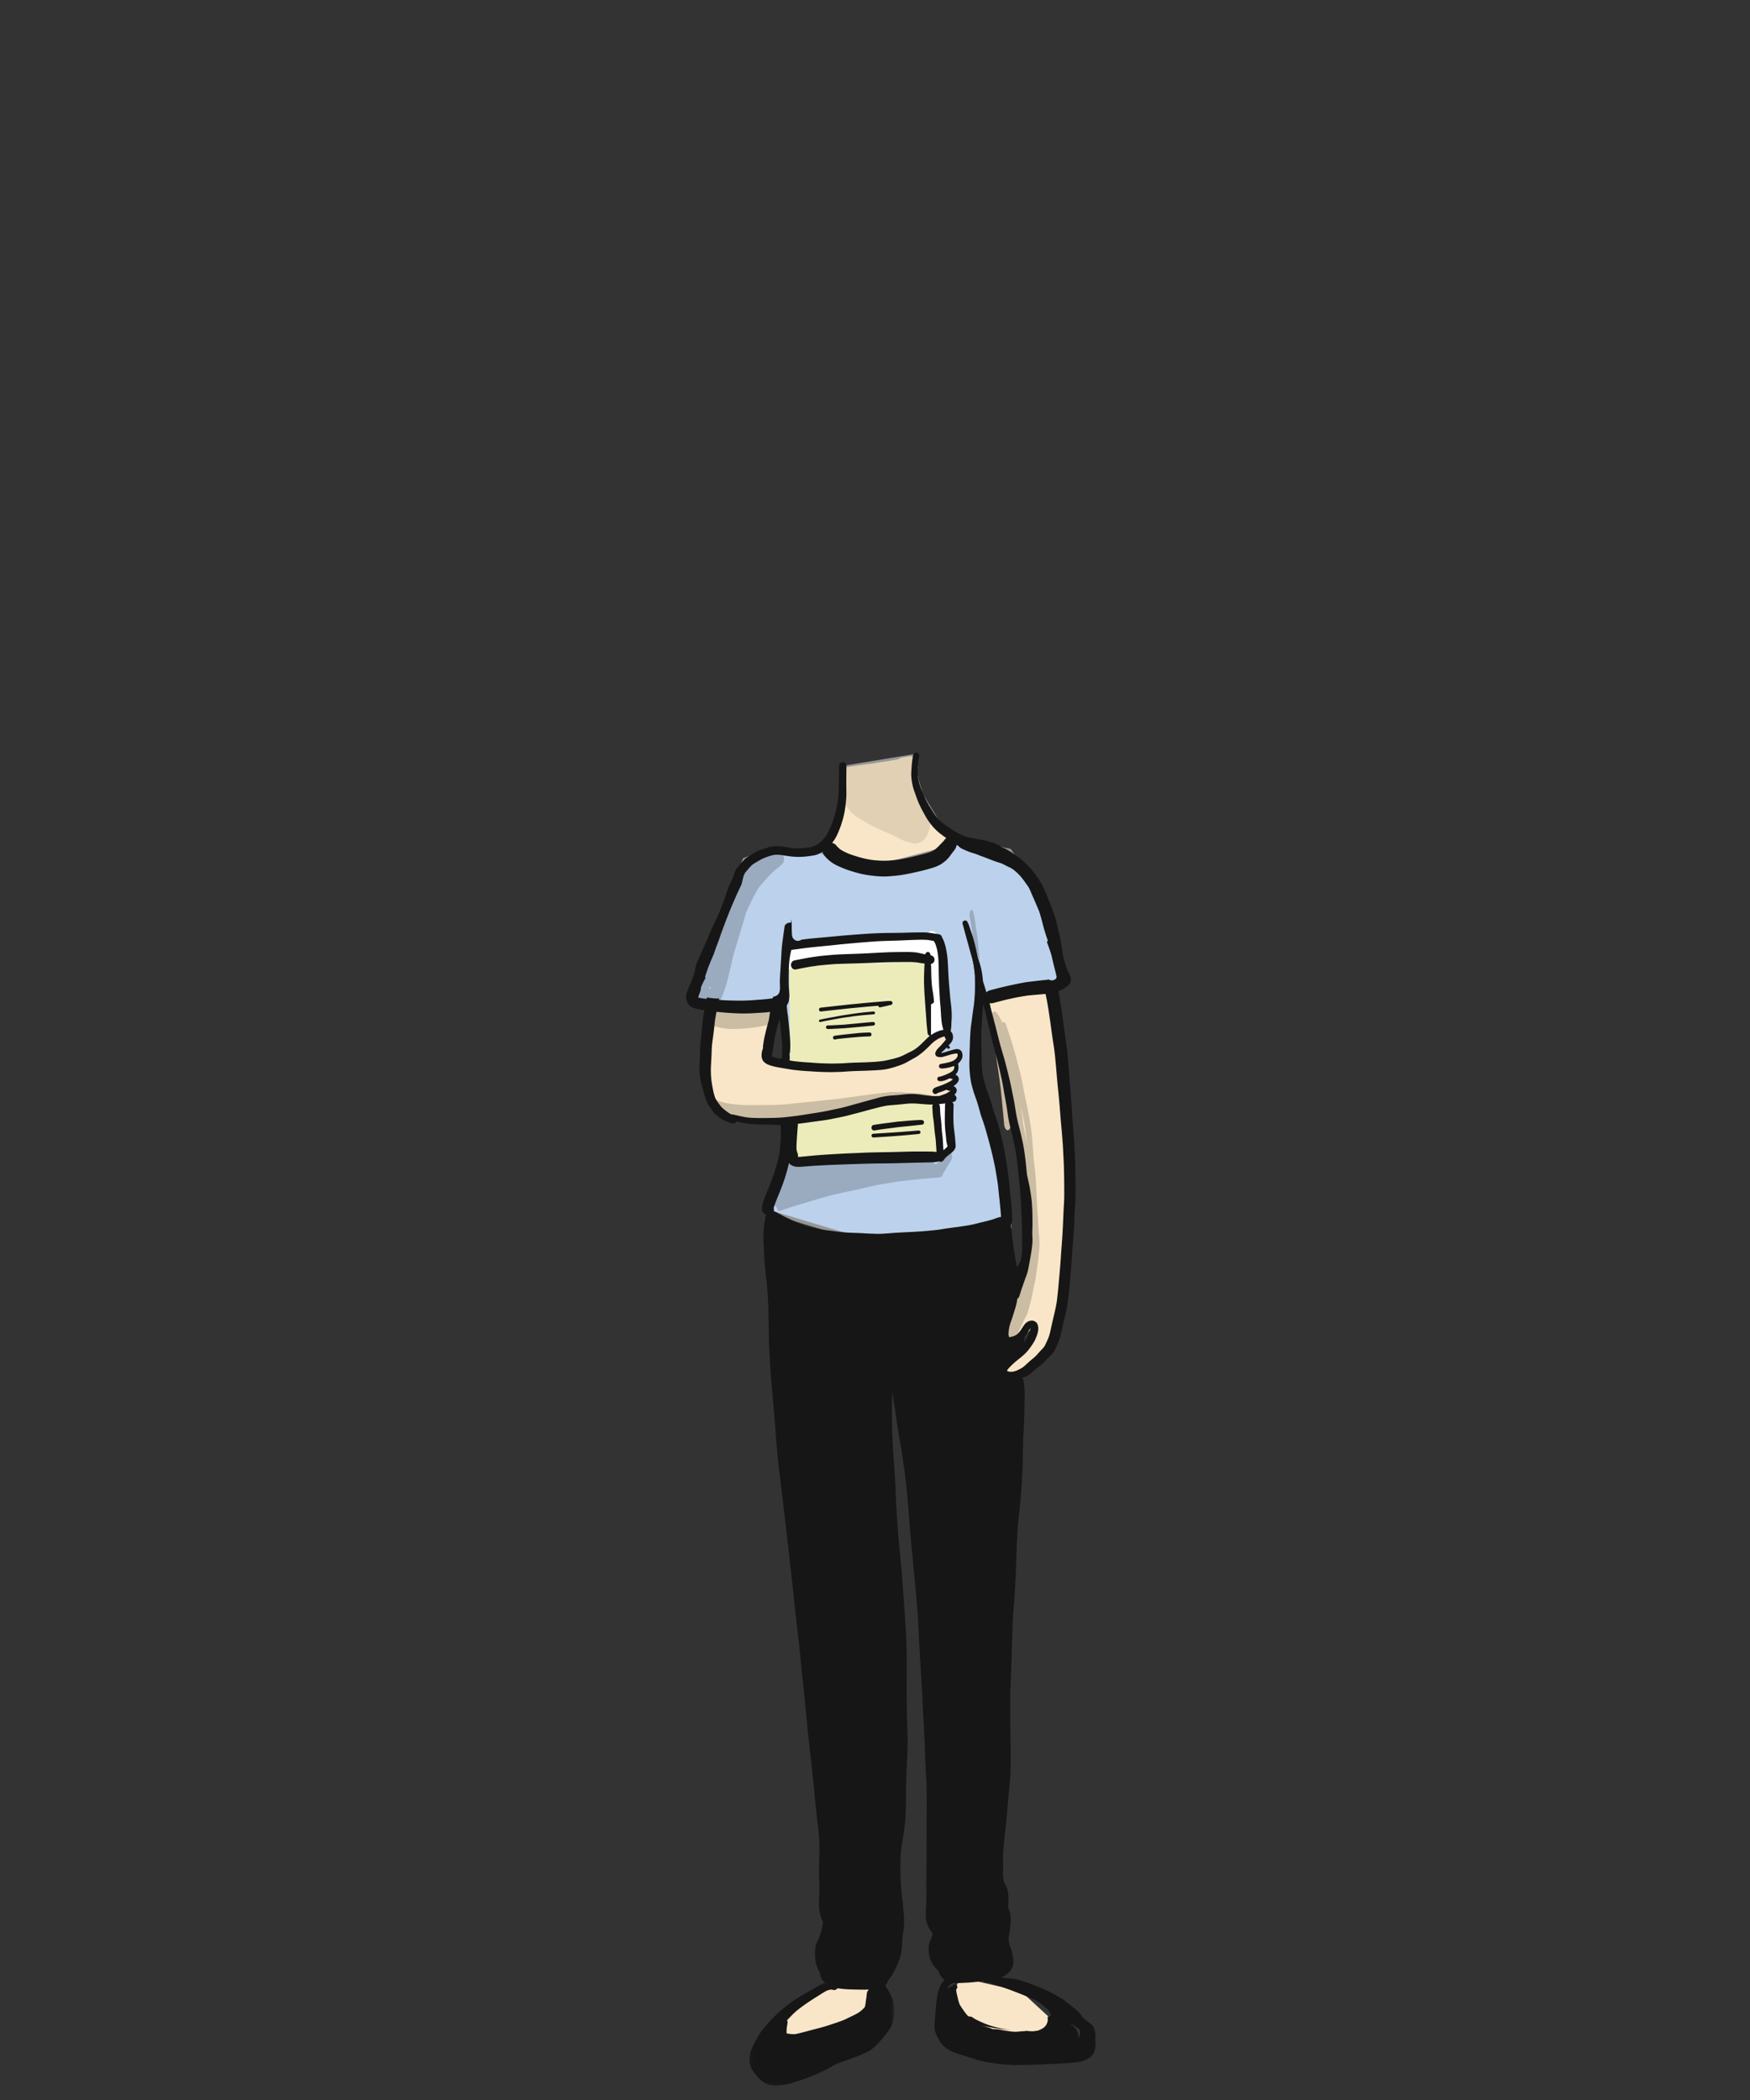 <svg width="500" height="600" xmlns="http://www.w3.org/2000/svg" xmlns:xlink="http://www.w3.org/1999/xlink"><rect width="100%" height="100%" fill="#333333" stroke="none"/><defs><path id="a" d="M.198.158h.5v.579h-.5z"/><path id="c" d="M.08.183h41.412v29.74H.08z"/></defs><g fill="none" fill-rule="evenodd"><path stroke="#979797" fill="#BCD1EC" d="M273.609 240l14.891 3 7.404 10.796 8.163 27.804-23.695 4.583L277.5 303l8.71 33.505 2.29 13.919L249 355l-30-9 5.784-17.357V290.5L223.5 286l-24.5 1v-3.02l6.397-18.98 7.278-19.39 6.61-2.61H234l5.418 2.61L256 248.48z"/><path fill="#EBECBA" d="M225.5 275.606l39.147-2.148L268 330.55l-42 .45z"/><path d="M222 287.5l-3 14.73 5.784 1.978L247.573 306l11.979-3.516L270 295c1.492.167 2.014.75 1.567 1.75-.446 1-1.636 2.498-3.567 4.493h2c2.796-1.006 4.194-1.257 4.194-.755 0 .755-.387 3.043-1.507 3.381-.523.158 1.131 1.074 0 2.48-.322.4-.885.73-1.687.989 1.333.194 2 .48 2 .859s-.667 1.2-2 2.465c1.259.203 1.821.524 1.687.962-.134.439-1.03 1.207-2.687 2.306h-12.467l-25.116 5.504-19.622.566-7.663-1.003-4.132-10.8 2.098-20.697H222zm60.644-1.5l3.567 18L292 330l1 25-4.5 19.484-1.061 8.025 3.061.96 4.5-3.979v1.99l-9 10.261 1.439 1.4 5.917-1.141 7.644-8 3.067-21.553 1.379-27.732-3.42-38.66L301 281.5zm-35.006 279l3.116 8.082-10.124 12.8h-20.078l4.123-8.413 7.938-8.469zm26.727 0l-3.611 8.082 11.732 12.8h23.268l-4.779-8.413-9.199-8.469z" fill="#F9E6C8"/><path stroke="#979797" fill="#F9E6C8" d="M241.422 219.226L261 216v7.394l8.544 14.044L273 240l-5 3-17.935 4.716-14.486-5.767L240 233z"/><path d="M260.285 234.192l.001-.022.031.421-.032-.4m-.027-16.234c-.102.852-.216 1.699-.272 2.559-.05.77-.105 1.542-.156 2.314a47.38 47.38 0 00-.117 1.457c-.04.621.028 1.246.098 1.867.025.52.035 1.039.03 1.56-.005.372.006.744.026 1.116a2.227 2.227 0 01-.085-.067c-.611-.484-1.236-.951-1.846-1.44-1.194-.957-2.361-1.95-3.536-2.933a30.271 30.271 0 00-1.87-1.431 24.674 24.674 0 01-1.758-1.408c-.237-.203-.471-.41-.707-.614l.074-.018c1.346-.347 2.685-.765 4.02-1.156 1.348-.395 2.712-.733 4.062-1.119.587-.169 1.157-.383 1.735-.58l-.247.08c.184-.06.366-.121.549-.187m1.54-1.952a858.66 858.66 0 00-5.567 1.005c-2.067.377-4.142.71-6.222 1.016a7.787 7.787 0 01-.91.132c-1.309.188-2.621.366-3.933.54l.035-.006c-.797.11-1.593.218-2.39.334l-1.39.2c-.24.034-.482.07-.725.101v.058a4.348 4.348 0 00-.092.267 10.96 10.96 0 00-.603 3.688l-.001-.007.001.034c-.009.971.106 1.92.346 2.85.143.826.312 1.657.672 2.414.35.737.704 1.572 1.177 2.27.483.712 1.133 1.33 1.783 1.884 1.13.965 2.465 1.567 3.727 2.322.582.347 1.145.76 1.762 1.04a62.45 62.45 0 001.984.873c1.287.535 2.543 1.148 3.807 1.737.994.464 1.968.967 2.966 1.425.731.336 1.576.468 2.35.696.455.134.871.16 1.33.067.63-.126 1.273-.324 1.766-.745.786-.673 1.228-1.398 1.572-2.39.22-.634.365-1.295.513-1.946.174-.763.18-1.777.22-2.438.014-.255.023-.51.024-.766a14.52 14.52 0 00-.068-1.354c-.05-.134-.097-.269-.147-.402a20.64 20.64 0 01-.255-.735l-.086-.267a.873.873 0 01-.667-.245c-.193-.186-.28-.442-.372-.687-.077-.207-.143-.417-.211-.627l-.19-.586-.316-.966a124.79 124.79 0 01-.76-2.387 27.502 27.502 0 01-.55-2.06c-.092-.416-.185-.832-.274-1.248-.031-.149-.063-.298-.093-.448-.07-.36-.188-.727.03-1.065a.977.977 0 01.241-.261c-.076-.264-.146-.53-.205-.798a.96.96 0 01-.004-.399 14.068 14.068 0 01-.038-.267c-.07-.538-.126-1.078-.186-1.618a7.27 7.27 0 00-.03-.24.113.113 0 00-.021.005" fill="#E2D0B5"/><path d="M259.436 216.163c-.809.147-1.618.296-2.427.446a9.506 9.506 0 00-.097.5c-.279.035-.517.19-.763.322-.334.18-.702.308-1.054.448a50.9 50.9 0 01-2.118.767c-1.36.467-2.733.9-4.083 1.402-1.37.511-2.743 1.017-4.104 1.555a1.682 1.682 0 00-.563.834c-.246.652-.279 1.432-.163 2.113.059.412.195.793.41 1.144l.316.33a.61.61 0 00.723 0c1.4-.54 2.813-1.037 4.227-1.537a116.39 116.39 0 011.752-.518c-.042 1.422.28 2.84.825 4.152.217.52.485 1.024.77 1.51.28.478.69.88 1.073 1.266.261.263.533.492.841.695.434.285.959.415 1.445.563.241.073.476.037.71-.025.387.648 1.044 1.147 1.787.698.436-.351.738-.8.905-1.344.27-.717.372-1.507.358-2.286.01-.024.022-.047.033-.07.196-.41.303-1.02.395-1.398.196-.796.206-1.628.254-2.444.02-.355.043-.71.064-1.064.032-.533.055-1.075.046-1.607a50.42 50.42 0 00-.052-1.823l-.045-.863a34.134 34.134 0 00-.192-2.277c-.066-.56-.212-1.112-.373-1.652l-.9.163" fill="#E2D0B5"/><path d="M202.857 281.6c.023.263.064.524.126.78l.026.107a14.4 14.4 0 00-.466-.044c.102-.282.207-.563.314-.843m16.345-38.593c-.306.052-.588.16-.853.318-.312.186-.596.451-.88.682-.524.426-1.027.877-1.503 1.361a24.206 24.206 0 00-1.906 2.23c-.454.591-.843 1.247-1.239 1.88a72.846 72.846 0 00-1.164 1.924c-.403.69-.758 1.409-1.114 2.126-.767 1.549-1.475 3.126-2.193 4.698-.349.764-.696 1.528-1.04 2.296-.31.69-.582 1.393-.86 2.098-.563 1.424-1.143 2.841-1.704 4.267-.544 1.38-1.001 2.789-1.473 4.195a144.157 144.157 0 01-1.631 4.578c-.414 1.11-.896 2.193-1.26 3.32-.253.785-.51 1.57-.75 2.36-.358 1.172-.637 2.354-.628 3.59-.017.37.023.73.117 1.083.161.676.305 1.276.85 1.738.207.178.436.269.709.245.172-.014.345-.085.513-.154.616-.14 1.275-.075 1.9-.043.288.016.57.067.857.091.276.022.622-.128.82-.323.188-.186.357-.356.499-.573.165-.254.273-.545.403-.82.255-.541.48-1.103.711-1.657a26.42 26.42 0 00.672-1.805c.952-2.838 1.54-5.793 2.211-8.712.066-.199.117-.407.152-.62.338-1.25.718-2.484 1.107-3.72.444-1.408.83-2.834 1.266-4.244.44-1.422.846-2.855 1.263-4.283.055-.19.11-.38.167-.57.058-.13.117-.259.177-.388.691-1.397 1.354-2.808 2.029-4.214.276-.534.556-1.054.867-1.57.302-.503.661-.965 1.025-1.423.696-.876 1.468-1.691 2.225-2.513.342-.36.683-.723 1.042-1.064a22.56 22.56 0 011.335-1.156c.256-.208.51-.408.76-.625.102-.09.217-.168.32-.257.143-.123.272-.264.4-.405.034-.032.07-.064.107-.096.394-.327.492-.907.492-1.399a2.621 2.621 0 00-.139-.87c-.074-.2-.286-.655-.58-.604-.191.033-.388.021-.576.074-.17.049-.333.112-.498.174l-.03-.093c-.07-.187-.308-.709-.607-.631-.162.04-.32.084-.479.14-.21.076-.371.18-.55.31a2.303 2.303 0 00-.6-.733c-.198-.083-.433-.22-.655-.22a.48.48 0 00-.084.007" fill="#9AABC0"/><path d="M203.029 287.154c-.603.356-.845 1.28-.952 1.9a5.929 5.929 0 000 1.898c.07.275.142.55.213.824.137.436.383.795.739 1.076 1.61.53 3.244.968 4.94 1.093 1.48.11 2.98.037 4.458-.065 1.371-.094 2.737-.304 4.099-.479a18.209 18.209 0 001.96-.35c.555-.134 1.15-.269 1.636-.575.304-.24.513-.546.63-.918.17-.49.252-.993.248-1.512a4.47 4.47 0 00-.248-1.512l-.277-.554a.964.964 0 00-.758-.494c-.414.087-.815.217-1.23.3-.63.126-1.276.202-1.916.259-1.372.122-2.742.154-4.118.19-.71.017-1.423-.012-2.132-.047-.711-.036-1.426-.066-2.133-.148a23.677 23.677 0 01-4.214-.89.864.864 0 00-.47-.15.872.872 0 00-.475.154" fill="#CBBCA4"/><path d="M256.324 267.007c-1.5.056-2.99.196-4.487.304-1.468.106-2.942.133-4.408.255-3.087.256-6.162.633-9.225 1.12-3.12.498-6.23 1.053-9.35 1.557-.362.059-.723.117-1.084.177-.94.155-1.978.26-2.809.794-.33.278-.557.632-.684 1.064-.3.83-.34 1.822-.198 2.692.127.78.69 2.558 1.764 1.878.106-.067.215-.123.327-.171 1.136-.286 2.329-.371 3.487-.508a69.71 69.71 0 012.262-.232c1.562-.134 3.124-.264 4.688-.37 3.02-.207 6.049-.323 9.074-.422a55.086 55.086 0 012.591-.003c.59.01 1.177.017 1.765.013a62.92 62.92 0 004.438-.175 85.805 85.805 0 004.394-.431c.73-.094 1.453-.195 2.174-.345.703-.148 1.41-.291 2.11-.46.497-.122.988-.218 1.494-.286 1.136-.153 1.353-1.945 1.353-2.882a5.301 5.301 0 00-.262-1.702 139.39 139.39 0 00-.292-.623c-.182-.33-.449-.515-.8-.557a10.887 10.887 0 00-1.908-.392 31.93 31.93 0 00-2.233-.177c-.71-.035-1.42-.043-2.13-.074-.534-.022-1.068-.051-1.603-.051-.149 0-.299.002-.448.007" fill="#FFF"/><path d="M265.534 266.225a3.47 3.47 0 00-1.101 1.713l-.319 1.313a10.035 10.035 0 000 3.023 54.6 54.6 0 01.785 4.818c.024.755.031 1.508.021 2.266-.012.926-.096 1.848-.12 2.772-.054 2.217.055 4.43.216 6.639l-.049-.651c.098 1.343.14 2.69.283 4.029.035.33.084.659.13.988.017.137.039.276.06.413.177 1.144.395 1.574.86 2.563.29.527.715.822 1.275.889.891 0 1.523-1.115 1.743-1.886.447-1.577.62-3.173.673-4.821.035-1.065-.04-2.132-.128-3.194a165.57 165.57 0 01-.159-3.685c-.046-1.333-.042-2.665-.063-4-.03-1.854-.197-3.71-.426-5.548-.194-1.554-.525-3.087-.845-4.615a6.234 6.234 0 00-.804-2.348c-.357-.52-.807-.903-1.33-.903-.221 0-.456.069-.702.225m2.073 47.379c-.464.672-.63 1.717-.604 2.525.057 1.863.243 3.714.405 5.57.06.804.11 1.61.1 2.417-.03.195-.065.39-.106.584-.191.925-.108 1.778-.034 2.705.023.296.353 1.341.256 1.075.149.501.416.914.8 1.237l.516.177c.177.175.389.134.633-.124.535-.56.658-.732.96-1.517.18-.47.284-1.014.354-1.527.167-1.227.14-2.38-.022-3.606-.118-.886-.296-1.763-.43-2.647-.15-.992-.282-1.985-.406-2.981a42.48 42.48 0 01-.072-1.363 5.77 5.77 0 00-.285-1.848c-.19-.52-.556-1.281-1.193-1.281-.382.046-.673.247-.872.604" fill="#FFF"/><path d="M254.502 312.03c-.73.049-1.458.135-2.185.227-1.471.186-2.947.338-4.417.541-1.452.201-2.906.39-4.356.59-1.446.202-2.887.437-4.337.596-1.517.165-3.036.317-4.552.494-1.512.176-3.029.303-4.544.455-1.502.15-3.002.312-4.503.478-1.519.167-3.048.232-4.575.275-1.452.042-2.904.027-4.355.045-.393.006-.786.002-1.179-.001a91.62 91.62 0 00-.981-.004c-.71.006-1.423.024-2.134-.018-2.145-.126-4.32-.294-6.39-.926a14.765 14.765 0 01-1.01-.395c-.407-.18-.784-.434-1.142-.7-.47-.349-.754.527-.805.83-.086.516-.05 1.313.403 1.66a8.63 8.63 0 001.135.745c.434.235.899.412 1.354.598.615.252 1.255.448 1.883.665.711.246 1.434.466 2.161.652 1.45.371 2.93.604 4.42.703 1.501.101 3.003.194 4.503.301.704.051 1.407.1 2.111.136.719.035 1.44.022 2.16.013a36.98 36.98 0 002.305-.085c.742-.056 1.483-.12 2.225-.178 1.499-.117 3-.23 4.5-.347 1.551-.121 3.096-.3 4.642-.479a63.608 63.608 0 004.495-.686c1.464-.278 2.928-.555 4.386-.858 1.431-.298 2.856-.62 4.284-.934.739-.163 1.472-.354 2.213-.512.72-.153 1.434-.318 2.148-.497.746-.186 1.496-.358 2.238-.561.702-.192 1.417-.3 2.135-.395a33.433 33.433 0 013.442-.263c.54-.015 1.087.025 1.626.052.61.03 1.218.062 1.828.097.304.019.366-.558.366-.756 0-.254-.059-.705-.366-.756-.81-.132-1.615-.273-2.43-.37-.738-.089-1.485-.104-2.228-.155-1.423-.097-2.845-.233-4.271-.28a38.078 38.078 0 00-1.253-.027c-.316 0-.633.008-.95.03" fill="#CBBCA4"/><path d="M277.425 260.075a1.063 1.063 0 00-.299.516 2.849 2.849 0 00-.087 1.305c.122.654.257 1.306.354 1.967l.215 1.448.508 3.438c.1.68.144 1.374.21 2.06.095.954.187 1.91.281 2.864.162 2.385.309 4.772.386 7.163 0 .237.03.465.096.688.063.193.185.476.398.476.128-.017.225-.092.291-.224.165-.268.187-.624.202-.94.035-.752.015-1.507.006-2.26a201.8 201.8 0 00-.046-2.2c-.015-.694-.068-1.389-.105-2.082-.033-.633-.065-1.266-.124-1.897l-.267-2.862c-.05-.523-.074-1.057-.15-1.575l-.734-4.954c-.1-.679-.239-1.347-.364-2.02-.059-.314-.227-.986-.566-.986a.36.36 0 00-.205.075m-8.246 70.113c-.705 1.164-1.46 2.35-2.394 3.356a3.265 3.265 0 01-.057.052l.001-.003c.098-.272.144-.552.141-.84a2.397 2.397 0 00-.14-.842 1.025 1.025 0 00-.358-.51c-.47-.242-.918-.531-1.4-.748-.682-.305-1.422-.324-2.152-.348-1.397-.045-2.778-.04-4.173.076-1.45.12-2.9.25-4.351.358-1.526.113-3.052.197-4.578.312-1.511.114-3.024.252-4.54.322-1.567.075-3.135.129-4.704.195-1.553.065-3.104.195-4.654.32-1.41.114-2.813.274-4.22.413-.795.079-1.588.156-2.379.272-.385.058-.768.147-1.148.23a6.664 6.664 0 00-1.226.373 3.543 3.543 0 00-.243-.797 1.987 1.987 0 00-.69-.984l-.444-.14a1.05 1.05 0 00-.828.53c-.22.234-.331.553-.457.847a8.11 8.11 0 00-.14.352c-.16.423-.268.873-.377 1.306a8 8 0 00-.211 1.275c-.021.255-.043.509-.062.763-.111.263-.224.525-.337.787a55.31 55.31 0 01-.848 1.869 23.42 23.42 0 00-.672 1.608c-.203.533-.4 1.064-.486 1.63-.124.811-.037 1.614.374 2.338.148.263.455.462.77.438.316-.023.636-.227.9-.385l.45-.271c.482-.293.965-.638 1.394-1.002.252-.215.502-.431.743-.658.125-.116.251-.231.371-.352.203-.003.4.025.605.043.244.02.497.038.741.013.304-.033.614-.134.892-.244.106-.042.208-.092.312-.136.51-.131 1.03-.226 1.547-.33a38.713 38.713 0 011.975-.342c1.588-.236 3.181-.43 4.767-.674.696-.107 1.388-.262 2.078-.4.769-.154 1.536-.312 2.304-.47 1.53-.314 3.064-.595 4.605-.858 2.969-.51 5.952-.975 8.951-1.287 1.511-.157 3.026-.283 4.538-.43 1.515-.147 3.027-.323 4.542-.457a86.142 86.142 0 001.891-.186c.146-.016.293-.044.438-.065.122-.018.389-.077.501-.141.15-.085.257-.2.37-.328.188-.214.327-.492.477-.732.73-1.17 1.49-2.321 2.196-3.504a1.65 1.65 0 00.11-1.398.719.719 0 00-.251-.358.323.323 0 00-.163-.046.362.362 0 00-.301.188" fill="#9AABC0"/><path d="M270.862 329.274c-.517.808-1.025 1.621-1.526 2.44-.21.343-.422.684-.625 1.03-.083.144-.167.287-.247.432-.033-.218-.123-.437-.338-.492a4.217 4.217 0 00-.829-.124c-.296-.015-.598.013-.894.028-.584.03-1.165.1-1.741.203-1.103.196-2.203.404-3.311.56-2.53.358-5.058.717-7.587 1.09-1.153.169-2.304.377-3.455.569-.409.069-.826.117-1.23.209l-1.956.443-2.029.462c-.387.088-.77.21-1.154.318-1.11.31-2.224.603-3.328.938l-4.226 1.28c-1.115.337-2.216.73-3.322 1.097-.942.313-1.884.624-2.819.962l-3.892 1.405c-.7.253-1.39.542-2.083.813-.243.094-.486.188-.729.284-.374.145-.762.301-1.104.517-.16.1-.266.33-.327.494a1.88 1.88 0 00-.067 1.026c.058.233.163.759.504.742.37-.02.753-.177 1.1-.295.31-.106.62-.215.931-.323.594-.204 1.19-.402 1.787-.599 1.147-.353 2.298-.685 3.45-1.023 1.157-.34 2.308-.701 3.461-1.055a94.315 94.315 0 013.311-.945 70.714 70.714 0 013.3-.813 248.12 248.12 0 013.833-.801c1.064-.213 2.12-.47 3.176-.721 1.198-.286 2.392-.586 3.601-.816 1.14-.216 2.282-.409 3.427-.589 2.32-.368 4.639-.75 6.974-.996 1.194-.126 2.388-.248 3.585-.338 1.202-.09 2.407-.13 3.607-.249.388-.038.802-.052 1.04-.42.11-.172.18-.36.259-.546.271-.51.567-1.006.864-1.501.472-.789.957-1.568 1.451-2.343.134-.22.22-.458.256-.716.072-.426.051-.913-.101-1.32a1.052 1.052 0 00-.351-.523.43.43 0 00-.225-.068c-.167 0-.317.11-.42.274" fill="#9AABC0"/><path d="M283.82 289.11a1.58 1.58 0 00-.515.778c-.349.76-.355 1.715-.234 2.533.067.457.124.916.198 1.372.081.499.168.996.252 1.494.15.891.3 1.784.452 2.676.23 1.375.458 2.752.664 4.131.46 3.074.97 6.149 1.3 9.241.358 3.375.678 6.754.99 10.134.052.577.533 1.812 1.299 1.342a1.54 1.54 0 00.503-.76c.233-.626.204-1.27.146-1.923a541.913 541.913 0 00-.906-9.48c-.238-2.252-.558-4.496-.894-6.737.115.468.235.934.355 1.4.23 1.019.354 2.053.518 3.085.177 1.109.415 2.203.53 3.32l.038.56a3.69 3.69 0 00-.1 1.04l-.001-.01v.016c.01.206.03.416.053.665l-.005-.071c.073.763.194 1.525.309 2.282.117.774.235 1.547.357 2.32.232 1.466.42 2.94.662 4.403.253 1.533.474 3.084.822 4.597.336 1.46.699 2.918.998 4.387.199.97.407 1.945.58 2.923l.002.016c.173 1.498.323 2.998.478 4.497.147 1.426.323 2.849.45 4.277.146 1.637.287 3.273.425 4.91l.174 2.046c-.023.87-.058 1.739-.112 2.607-.135 1.622-.3 3.233-.581 4.836a52.1 52.1 0 01-.262 1.399c-.084.419-.198.833-.286 1.254a63.45 63.45 0 01-.542 2.36c-.601 2.26-1.144 4.549-1.89 6.763a70.199 70.199 0 01-1.157 3.131 191.3 191.3 0 01-.988 2.482c-.634 1.56-1.096 3.18-1.535 4.809a3.15 3.15 0 00-.162 1.033c0 .462.073 1.028.346 1.414.114.2.28.313.5.338.345 0 .606-.424.684-.717.257-.949.524-1.892.818-2.83.343-1.09.798-2.134 1.223-3.194.269-.67.543-1.34.797-2.018.507-1.356 1.06-2.71 1.451-4.108.423-1.516.842-3.032 1.277-4.544.386-1.341.744-2.691 1.152-4.026.257-.844.43-1.718.589-2.587.127-.697.261-1.391.364-2.093.105-.707.164-1.428.232-2.14.092-.963.168-1.93.232-2.897.098-1.495.088-3.002.11-4.5.018-1.435.039-2.872-.011-4.306-.096-2.7-.436-5.399-.814-8.07-.174-1.232-.434-2.444-.69-3.659-.259-1.23-.584-2.438-.9-3.65-.27-1.26-.484-2.53-.71-3.798-.183-1.017-.384-2.03-.559-3.05l-.076-.826c-.235-2.474-.705-4.918-.938-7.391-.066-1.084-.125-2.17-.25-3.248-.053-.464-.155-.92-.24-1.377a60.87 60.87 0 01-.236-1.37c-.141-.89-.247-1.788-.418-2.674-.204-1.047-.53-2.068-.797-3.099l.014.059c-.487-1.914-1.027-3.809-1.7-5.664a36.04 36.04 0 00-1.135-2.742 22.734 22.734 0 00-.876-1.75c-.325-.57-.664-1.192-1.16-1.62a.596.596 0 00-.331-.111.594.594 0 00-.332.11" fill="#CBBCA4"/><path d="M295.91 336.588l.01.116-.016-.199.006.083m-9.59-44.304c-.415.565-.377 1.474-.163 2.102.418 1.226.822 2.454 1.22 3.685.246.762.51 1.52.728 2.288.5 1.751.99 3.502 1.462 5.26.366 1.46.71 2.922 1.021 4.394.31 1.47.546 2.956.818 4.432.26 1.415.575 2.82.85 4.23a69.31 69.31 0 01.721 4.476 84.2 84.2 0 01.273 2.507c.138 1.845.245 3.69.389 5.534.14 1.799.406 3.586.594 5.38.005.13.018.257.038.381l.014.143c.16 2.55.254 5.105.438 7.654.097 1.34.208 2.684.282 4.027.078 1.438.156 2.873.276 4.31a59.627 59.627 0 01-.041-.502c.077 1.066.143 2.121.096 3.189a51.813 51.813 0 01-.562 3.946l-.05.276a1.182 1.182 0 00-.6-.23c-.404.043-.71.243-.92.597-.117.223-.228.447-.337.674v-.004a4.114 4.114 0 00-.089.192c-.69 1.472-1.248 3.01-1.832 4.525-.546 1.416-1.112 2.818-1.367 4.324-.037.22-.071.44-.104.66-.28.757-.559 1.515-.817 2.28-.235.698-.403 1.432-.598 2.143a36.072 36.072 0 00-.721 3.069c-.06.328-.116.653-.16.983-.147 1.093-.144 2.254.26 3.3.167.53.467.964.9 1.306.386.247.772.247 1.158 0 .189-.182.372-.368.548-.561.163-.297.313-.599.45-.907.188-.414.24-.893.35-1.337l.05-.216c.074-.219.158-.434.252-.646.31-.584.628-1.164.896-1.77.19-.433.383-.864.588-1.29.304-.58.62-1.154.887-1.752.114-.254.18-.533.253-.801.106-.39.205-.78.302-1.172.197-.711.405-1.417.588-2.132.166-.656.266-1.333.394-1.998.137-.717.276-1.435.448-2.144.172-.71.329-1.412.43-2.136.207-1.485.413-2.97.634-4.45.107-.717.165-1.44.231-2.159.083-.907.175-1.817.197-2.727.034-1.371-.127-2.753-.253-4.119-.079-1.132-.113-2.267-.194-3.4-.09-1.273-.164-2.549-.245-3.823-.167-2.652-.205-5.31-.416-7.962l-.002-.031.019.223-.036-.44-.001-.012-.012-.155-.013-.159-.005-.062-.002-.023-.018-.218c-.125-1.533-.348-3.059-.505-4.59-.212-3.024-.372-6.05-.82-9.051a91.082 91.082 0 00-.803-4.573c-.296-1.465-.636-2.92-.922-4.387-.285-1.473-.547-2.948-.864-4.414a97.718 97.718 0 00-1.095-4.526c-.444-1.66-.907-3.312-1.378-4.964-.425-1.489-.933-2.956-1.41-4.428-.203-.634-.426-1.263-.641-1.893a1.09 1.09 0 00-.372-.54.469.469 0 00-.237-.07c-.177 0-.329.12-.45.284" fill="#CBBCA4"/><path d="M208 281.045h.027l-.025-.045-.002.045m56.567-8.791c-.151.176-.197.375-.22.613a84.792 84.792 0 00-.338 6.615c-.008.541-.017 1.081.004 1.621.02.535.042 1.07.064 1.603.044 1.057.128 2.11.197 3.165.094 1.418.2 2.837.306 4.256.052.703.098 1.406.147 2.11.049.697.128 1.388.209 2.08l-.004-.028c.015.135.028.27.04.406.015.154.021.312.048.463.039.22.13.384.258.547a.804.804 0 00.615.295.844.844 0 00.75-.498 2.37 2.37 0 00.154-.472c.028-.138.038-.291.052-.43l.037-.399c.022-.237.03-.479.038-.717.02-.543.038-1.085.05-1.627.012-.53.033-1.058.024-1.586-.009-.553-.031-1.105-.052-1.657-.038-1.02-.07-2.037-.146-3.055-.081-1.082-.288-2.142-.443-3.211a17.99 17.99 0 01-.057-.44 48.176 48.176 0 01-.212-3.179c-.016-.543-.023-1.086-.032-1.63l-.015-.726c-.01-.413-.065-.823-.116-1.231a1.011 1.011 0 00-.218-.43c.038-.615.085-1.23.14-1.845.02-.217-.092-.464-.22-.613a.707.707 0 00-.53-.254.705.705 0 00-.53.254" fill="#161616"/><path d="M265.296 275.297c.047.004.093.01.139.02l-.14-.02m-8.308-3.282c-1.303.015-2.606.03-3.908.087-1.385.06-2.77.141-4.153.217-2.688.15-5.38.227-8.069.329-1.183.045-2.368.11-3.549.218-1.37.124-2.747.234-4.11.44-.913.14-1.834.249-2.742.423-1.192.228-2.384.448-3.57.702-.296.063-.573.328-.722.603a1.427 1.427 0 00-.121 1.011c.083.328.284.612.554.784.296.188.602.202.93.133 1.211-.258 2.428-.48 3.644-.711.405-.076.817-.121 1.224-.18l1.237-.183a199.09 199.09 0 014.163-.382c1.19-.095 2.389-.123 3.583-.16 2.653-.082 5.308-.146 7.96-.26 2.191-.092 4.38-.178 6.572-.204 1.041-.01 2.083-.024 3.123-.029 1.005-.005 2.003.018 3.003.133.571.097 1.14.21 1.716.269.585.058 1.171.044 1.756.08a1.3 1.3 0 01.088.027c.479.144 1.002-.088 1.252-.555.15-.279.192-.619.113-.93-.07-.277-.261-.597-.51-.723-.263-.13-.515-.241-.8-.294-.22-.042-.44-.073-.66-.104a49.25 49.25 0 00-.572-.08c-.564-.096-1.114-.236-1.672-.362a12.081 12.081 0 00-2.024-.272 38.431 38.431 0 00-1.927-.042c-.603 0-1.206.009-1.81.015" fill="#161616"/><g transform="translate(370 364)"><mask id="b" fill="#fff"><use xlink:href="#a"/></mask><path d="M.198.737C.365.567.521.396.661.218l.037-.06c-.252.157-.43.358-.5.579" fill="#161616" mask="url(#b)"/></g><path fill="#FFF" d="M269 285l1 10-4 1v-9z"/><path d="M292.605 383.329l.062-.456.062-.453.015-.11.015-.11a.836.836 0 00-.031-.227c.056-.069.112-.142.168-.215a14.836 14.836 0 001.029-1.503c.133-.217.271-.442.419-.656a2.35 2.35 0 01.1-.109c-.077.314-.18.617-.31.976-.148.412-.285.772-.418 1.1-.24.529-.563 1.038-.848 1.487-.089.14-.18.278-.27.415l.007-.14zm-58.571-63.053c1.102-.145 2.24-.296 3.35-.525.576-.118 1.153-.234 1.73-.35.521-.104 1.043-.208 1.564-.315.799-.162 1.598-.375 2.371-.581.315-.084.63-.168.945-.25l.559-.142a97.257 97.257 0 002.761-.735 76.67 76.67 0 012.25-.6c.327-.083.652-.167.978-.252a30.5 30.5 0 012.98-.648c.739-.089 1.495-.147 2.226-.204.328-.026.657-.052.985-.08.398-.035.795-.08 1.192-.125.72-.081 1.463-.166 2.199-.186.2-.005.403-.008.604-.008.399 0 .764.012 1.116.036.54.04 1.08.083 1.619.127.702.057 1.276.096 1.807.121.432.022.762.032 1.073.032.077 0 .154 0 .231-.002-.147.199-.222.433-.203.624.036.373.053.754.07 1.122.013.286.025.572.047.857.047.637.141 1.28.233 1.901l.018.122c.099.786.167 1.562.222 2.218.068.811.171 1.583.301 2.508.071.657.117 1.325.162 1.972.022.31.043.618.067.927.039.5.066.92.085 1.32-.583-.125-1.203-.131-1.802-.138-.129 0-.258-.002-.386-.005-.728-.016-1.456-.021-2.185-.024h-.374c-1.511 0-3.004.033-4.136.061-.56.014-1.119.031-1.68.048-1.007.028-2.015.058-3.024.074l-.387.007c-1.47.024-2.94.048-4.41.083-1.42.033-2.864.099-4.26.163l-.365.016c-.489.022-.977.042-1.466.06-.961.04-1.955.078-2.933.138-.608.039-1.216.073-1.825.107-.91.05-1.851.103-2.776.168-1.7.123-3.07.236-4.314.356-.584.057-1.17.113-1.753.167l-.276.028c-.402.038-.82.08-1.229.08.011-.085.016-.172.016-.26.002-.367-.106-.724-.224-1.055a4.599 4.599 0 01-.19-.697c-.064-.957-.002-1.934.057-2.88l.013-.213c.081-1.299.183-2.596.3-4.033a.97.97 0 00-.03-.323c1.14-.129 2.289-.29 3.4-.447l.905-.127a306.96 306.96 0 001.78-.237h-.002l.014-.001zm35.457 7.372a34.414 34.414 0 01-.07-1.132 33.825 33.825 0 00-.07-1.148c-.038-.471-.098-.946-.155-1.406l-.024-.182a26.403 26.403 0 01-.129-1.578l-.01-.178c-.026-.41-.061-.821-.098-1.23l-.035-.41a23.824 23.824 0 00-.104-.946 30.44 30.44 0 01-.084-.733 31.324 31.324 0 01-.108-1.646c-.012-.276-.024-.56-.06-.846l-.039-.287a1.086 1.086 0 00-.258-.456 42.69 42.69 0 001.912-.226c-.085.164-.13.345-.137.532a123.315 123.315 0 00-.076 3.58c-.004.952-.002 1.885.07 2.83l.024.322c.022.327.046.666.087.997l.013.107c.054.44.108.878.151 1.319l.029.328c.036.414.073.84.158 1.252.034.172.082.342.129.507.047.164.095.334.13.504l-.018.028c-.283.322-.614.61-.933.888l-.234.205c-.013-.332-.038-.663-.06-.995zm-46.772-25.164a1.176 1.176 0 01-.547-.15l-.017-.002c-.08-.02-.162-.039-.242-.06a12.297 12.297 0 01-1.376-.41 2.96 2.96 0 01-.276-.153 2.05 2.05 0 01.003-.404c.057-.354.131-.694.22-1.011l.087-.32c.09-.331.18-.663.278-.99l.142-.483a8.85 8.85 0 01.024-.156c.007-.06.016-.12.022-.178.015-.132.034-.264.051-.395.046-.34.094-.68.143-1.019.088-.68.185-1.354.31-2.027.111-.6.236-1.196.324-1.8a.784.784 0 01.027-.213c.065-.507.119-1.018.211-1.521.04-.217.068-.437.105-.655.04-.244.097-.483.29-.664a.869.869 0 01.6-.247c.152 0 .295.04.426.115.31.136.41.481.444.78.012.11.02.22.025.332a22.406 22.406 0 01-.011 1.737c-.02.443-.074.885-.117 1.324-.04.403-.08.805-.122 1.208a37.038 37.038 0 00-.195 2.503 31.4 31.4 0 00.01 2.455c.017.377.04.756.079 1.131.035.2.073.41-.001.602-.083.217-.202.427-.42.538-.151.078-.3.133-.472.133h-.025zm-8.733-12.946l.26-.008c.435-.011.879-.04 1.308-.068.204-.014.408-.027.613-.039l.229-.012c.599-.034 1.198-.068 1.797-.11a26.833 26.833 0 002.676-.32c.013.484.036.968.063 1.454.044.776.108 1.607.196 2.54-.193.313-.383.628-.573.945l-.194.322a17.724 17.724 0 00-1.2 2.245 20.87 20.87 0 00-.614 1.503c-.067.185-.132.37-.197.556-.085.241-.169.481-.26.72-.163.43-.323.847-.396 1.28a6.07 6.07 0 00-.106.99c0 .201.03.396.058.584.038.254.11.428.205.647.093.215.203.386.357.554.164.182.35.32.544.466.317.236.669.375 1.041.521l.078.031c.214.085.44.144.659.2l.034.01.233.062c.33.087.67.177 1.01.243.957.186 1.937.348 2.884.505l.205.033.464.079c.34.057.679.115 1.02.163.558.08 1.12.138 1.665.195.988.103 2.026.182 3.084.236.418.022.835.05 1.252.078.556.039 1.13.077 1.697.098a80.74 80.74 0 003.18.077c1.08 0 2.18-.04 3.152-.076.309-.01.618-.035.926-.058l.4-.03a86.05 86.05 0 011.602-.1 138.69 138.69 0 012.965-.102l.259-.008c.67-.018 1.35-.05 2.008-.08.32-.016.642-.03.964-.044a34.12 34.12 0 002.886-.217 14.723 14.723 0 001.715-.327c.446-.109.88-.218 1.314-.354.92-.289 1.961-.616 2.917-1.062.6-.278 1.184-.614 1.75-.939.226-.13.454-.26.682-.388l.25-.138c.328-.18.667-.366.987-.572.434-.28.843-.599 1.295-.957.6-.474 1.208-1.025 1.976-1.787l.277-.277c.416-.417.848-.848 1.31-1.225.297-.213.617-.427.979-.651.31-.195.65-.347.942-.474a7.77 7.77 0 011.076-.342 1.647 1.647 0 00.408.87c-.466.572-.994 1.226-1.556 1.815-.105.109-.21.214-.316.32-.214.214-.437.435-.635.677a2.66 2.66 0 00-.373.568l-.026.06c-.087.189-.178.386-.175.594.001.1.008.218.052.336.054.146.126.242.223.35.215.24.595.284.9.319l.094.01c.085.012.169.016.254.016.25 0 .515-.04.812-.124.248-.068.495-.144.741-.22l.417-.126c.122-.035.241-.074.36-.112.25-.08.51-.164.776-.22.117-.023.234-.049.35-.075.243-.054.495-.11.744-.15.105-.01.208-.016.312-.016.043 0 .083 0 .125.002.04.009.079.019.117.03.013.008.028.016.04.025a.277.277 0 01.024.036c.016.048.029.097.04.146.012.16.014.31.004.459a1.17 1.17 0 01-.04.14c-.09.182-.198.357-.328.534a3.9 3.9 0 01-.321.324 4.976 4.976 0 01-.829.5c-.461.178-.974.326-1.615.465-.496.108-1.04.213-1.713.327-.287.05-.48.367-.48.631 0 .172.069.34.191.461.133.132.28.172.463.19.08.01.16.014.24.014.191 0 .38-.02.563-.042.298-.033.598-.088.887-.14.462-.086.933-.203 1.45-.363.193-.06.376-.127.544-.2.016.177.034.397.015.625-.022.11-.053.219-.095.332a1.758 1.758 0 01-.133.233 2.86 2.86 0 01-.362.36c-.562.402-1.217.695-1.786.937l-.01.005.002-.001-.005.002-.036.018-.001-.002-.031.013-.043.02.038-.012c-.239.092-.462.176-.676.248l-.185.064a7.034 7.034 0 01-.758.228 1.673 1.673 0 01-.115.005.644.644 0 00-.613.467.666.666 0 00.077.51c.086.144.216.24.367.272.176.04.34.058.503.058.158 0 .327-.032.471-.063a6.929 6.929 0 001.352-.435c.247-.105.49-.214.732-.33l.071.02c.279.07.565.142.839.243a1.09 1.09 0 01-.246.26c-.67.47-1.405.807-2.227 1.169-.442.18-.847.334-1.235.472l-.292.101c-.14.05-.279.1-.419.148l-.097.033c-.173.06-.338.115-.503.19a1.653 1.653 0 00-.486.336c-.142.135-.21.326-.257.493a.806.806 0 00.368.902.844.844 0 00.418.108.708.708 0 00.55-.233c.186-.086.357-.142.528-.198.147-.048.292-.097.437-.15l.258-.09c.186-.066.374-.13.557-.206.295-.119.586-.242.876-.37a.754.754 0 00.577.272c.135.001.266.007.399.018.032.006.064.014.095.023-.06.045-.12.094-.18.141a7.742 7.742 0 01-.558.384 6.64 6.64 0 01-.676.353c-.382.155-.802.308-1.284.467l-.268.09-.133.046-.738.041a7.635 7.635 0 01-.426.011c-.432 0-.858-.03-1.257-.059-.54-.04-1.088-.094-1.629-.159l-.372-.053c-1.027-.152-2.088-.309-3.14-.337a14.14 14.14 0 00-.362-.006c-1 0-2.017.111-2.999.218l-.055.006a50.4 50.4 0 01-1.481.13l-.182.015c-.2.016-.402.03-.603.044-.38.025-.772.05-1.155.099-.645.083-1.337.178-2.038.328-.555.118-1.109.275-1.645.426-.75.21-1.5.413-2.252.614l-1.097.295c-.287.08-.573.162-.858.245-.27.078-.538.156-.808.23-.296.081-.593.16-.89.24l-.76.204c-.318.087-.635.176-.952.267-.754.212-1.535.432-2.312.609-.62.14-1.242.271-1.864.402-.507.107-1.014.215-1.52.326-1.548.34-3.122.59-4.477.797-.699.108-1.396.218-2.094.33-.925.147-1.85.293-2.777.43-1.154.142-2.337.286-3.504.398-.57.055-1.147.101-1.716.136-.491.03-.99.039-1.475.049l-.326.007a180.95 180.95 0 01-3.555.034h-.062c-.488 0-1.026-.01-1.69-.033a17.345 17.345 0 01-1.67-.116l-.284-.037-.284-.039-.375-.064a19.324 19.324 0 01-1-.189l-.325-.074c-.628-.142-1.254-.284-1.88-.436a.946.946 0 00-.447.004 5.91 5.91 0 01-.764-.392 9.92 9.92 0 01-.756-.538l-.227-.178c-.485-.376-.987-.766-1.387-1.24l-.217-.289a32.782 32.782 0 01-.7-.95 7.973 7.973 0 01-.712-1.198 15.132 15.132 0 01-.605-2.256 58.276 58.276 0 01-.447-2.6 26.999 26.999 0 01-.179-2.573c-.022-.882.024-1.747.082-2.706.055-.921.115-1.993.144-3.051.026-.957.084-1.817.18-2.63.067-.464.133-.929.195-1.393.157-1.072.276-2.167.391-3.225.056-.522.114-1.044.174-1.566.112-.75.25-1.546.451-2.579l1.496.147.208.019a80.09 80.09 0 003.89.258c.59.028 1.228.045 1.95.053l.27.001c.483 0 .976-.013 1.451-.026zm76.455 71.78l-.077-.39-.209-1.077a79.6 79.6 0 01-.255-1.534 183.9 183.9 0 01-.315-2.085 110.81 110.81 0 00-.275-2.003c-.08-.633-.148-1.266-.217-1.899-.04-.375-.082-.751-.125-1.127a24.812 24.812 0 00-.187-1.296c.248-.279.385-.635.383-1.003a59.931 59.931 0 00-.113-3.513 26.203 26.203 0 00-.065-.775c-.021-.227-.043-.454-.059-.682a33.133 33.133 0 00-.136-1.49 90.288 90.288 0 01-.303-3.098 32.89 32.89 0 00-.175-1.617c-.038-.284-.07-.568-.103-.853-.04-.353-.081-.708-.132-1.06l-.035-.241-.039-.27-.11-.811-.052-.375a87.335 87.335 0 00-1.06-6.274l-.008-.045c-.2-.981-.407-1.996-.653-2.985a157.993 157.993 0 00-.783-3.03 39.95 39.95 0 00-.953-2.953l-.131-.363c-.15-.407-.304-.828-.426-1.25l-.147-.507c-.097-.34-.194-.677-.293-1.015-.28-.956-.612-2.064-1.024-3.135a36.754 36.754 0 01-.956-2.863c-.16-.545-.326-1.13-.45-1.723a24.448 24.448 0 01-.258-1.467 33.615 33.615 0 01-.215-3.103l-.031-1.589c-.009-.527-.019-1.054-.03-1.58-.02-.971-.044-2.1-.048-3.202-.006-1.087-.011-2.21.046-3.34.017-.314.039-.627.062-.941a61.283 61.283 0 00.078-1.238c.018-.306.034-.613.057-.92a70 70 0 00.061-.874l.05-.728c.02-.282.046-.563.073-.845a26.61 26.61 0 00.103-1.364l.011.072.015.058c.131.528.267 1.054.406 1.58.305 1.158.545 2.132.752 3.066.14.632.296 1.27.446 1.889.092.375.183.751.272 1.129.238 1.005.485 2.025.735 3.032l.128.519c.222.898.452 1.826.698 2.735.054.2.11.4.169.6.074.262.15.523.217.787.15.582.299 1.164.443 1.746.219.877.418 1.773.613 2.64l.121.544c.185.825.423 1.911.621 3.019.07.39.136.78.2 1.17.105.61.21 1.241.332 1.859.23 1.182.42 2.265.577 3.313.075.496.147.992.217 1.487l.053.378c.055.398.113.81.19 1.208.11.575.227 1.13.36 1.703.06.261.126.522.19.782.05.192.098.385.144.579l.034.143c.33 1.366.67 2.78.962 4.18.275 1.312.476 2.636.692 4.105.237 1.956.46 4 .682 6.249.219 2.211.424 4.375.525 6.523.01.231.017.463.022.696.007.276.014.552.03.829l.037.673c.02.303.037.607.054.91.058 1.088.1 2.193.125 3.283.025 1.048.037 2.105.047 3.092l.01.74c.01.795.022 1.617.002 2.425a24.953 24.953 0 01-.162 2.3c-.059.395-.117.746-.177 1.071-.058.322-.026.563.103.785.02.035.044.07.07.102a6.583 6.583 0 01-.535.909c-.17.2-.35.395-.532.588l-.152.164c-.06-.377-.137-.76-.212-1.129zm-6.731-74.713a341.88 341.88 0 013.2-.842 35.041 35.041 0 011.528-.35c.248-.055.495-.108.741-.164 1.284-.29 2.71-.548 4.484-.811a158.58 158.58 0 012.325-.213l1.11-.099.528-.046c.363-.03.728-.063 1.093-.1l.073.343.078.345c.289 1.309.506 2.672.698 3.876.206 1.296.395 2.617.577 3.895.16 1.184.322 2.369.486 3.552.107.767.23 1.547.348 2.3.069.431.137.863.202 1.293l.012.094c.097.755.197 1.537.268 2.309.1 1.06.197 2.121.293 3.181.061.674.118 1.347.175 2.021.092 1.088.187 2.211.3 3.315.19 1.849.389 3.817.545 5.78l.114 1.44c.106 1.349.215 2.743.345 4.113.173 1.821.321 3.68.452 5.68.036.562.062 1.127.089 1.69.019.378.036.755.057 1.133l.006.109c.047.857.096 1.743.121 2.615a249.128 249.128 0 01.106 8.735 47.65 47.65 0 01-.1 2.497l-.006.103c-.07 1.218-.123 2.457-.175 3.656-.031.725-.062 1.45-.097 2.175a160.2 160.2 0 01-.354 5.693c-.082.992-.15 2.002-.213 2.978-.055.828-.109 1.655-.174 2.482-.09 1.15-.196 2.317-.299 3.445-.063.694-.126 1.387-.185 2.08a111.24 111.24 0 01-.514 4.888c-.206 1.423-.543 2.845-.869 4.221a143.929 143.929 0 00-.657 2.888l-.253 1.14c-.106.478-.225.95-.352 1.406a9.025 9.025 0 01-.356.988 50.33 50.33 0 01-.529 1.186c-.215.47-.4.861-.648 1.235-.26.291-.526.577-.791.864a45 45 0 00-.695.755l-.177.196a63.66 63.66 0 01-.523.579c-.23.253-.493.48-.747.7-.204.18-.411.352-.62.525-.328.273-.668.556-.987.853-.458.428-.91.845-1.393 1.242-.55.39-1.127.67-1.824.997a6.75 6.75 0 01-1.232.35 5.554 5.554 0 01-.796.007 3.931 3.931 0 01-.578-.15 3.647 3.647 0 01-.18-.107l-.025-.03.003-.002c.075-.173.166-.318.272-.464.435-.53.945-1.01 1.437-1.474l.038-.036a26.93 26.93 0 011.545-1.31l.274-.222c.685-.557 1.315-1.067 1.89-1.683.557-.592 1.108-1.299 1.686-2.16.175-.26.352-.541.578-.915.263-.435.457-.898.63-1.334.38-.976.71-2.024.529-3.081a2.578 2.578 0 00-.185-.607c-.065-.153-.173-.363-.323-.5-.323-.296-.615-.453-.949-.51a2.24 2.24 0 00-.354-.028c-.648 0-1.3.302-1.831.849-.265.272-.48.605-.685.928l-.102.157c-.218.337-.454.695-.707 1.038-.291.368-.547.667-.85.93-.246.17-.512.325-.79.462-.459.166-.929.29-1.435.38l-.052.007.003-.001-.019-.034a4.456 4.456 0 01-.183-.69c-.003-.455.051-.915.103-1.36l.003-.03c.059-.404.147-.934.304-1.454.117-.393.257-.785.391-1.164l.092-.258c.246-.701.468-1.423.682-2.12.09-.296.18-.59.273-.886a20.64 20.64 0 00.792-3.664 58.97 58.97 0 00.174-1.645c.05-.52.102-1.059.167-1.586a7.16 7.16 0 01.328-1.254c.14-.297.3-.57.49-.834.112-.135.228-.267.347-.396.078-.503.18-1.004.278-1.502.148-.758.307-1.512.486-2.265a56.54 56.54 0 00.837-4.284l.025-.204a127.692 127.692 0 00-.063-3.37.829.829 0 01.402-.715l.003-.066c.014-.302.03-.603.049-.905a82.502 82.502 0 00-.091-3.883l-.014-.278c-.05-.974-.1-1.982-.13-2.975a72.041 72.041 0 00-.183-3.353c-.018-.255-.043-.51-.066-.764a49.8 49.8 0 01-.06-.667 111.47 111.47 0 00-.14-1.644l-.135-1.452c-.053-.565-.107-1.13-.158-1.694a172.878 172.878 0 00-.347-3.419 49.035 49.035 0 00-.182-1.38l-.063-.451a33.888 33.888 0 00-.218-1.418c-.404-2.282-.942-4.487-1.414-6.342-.29-1.136-.544-2.162-.727-3.223-.109-.628-.211-1.259-.315-1.89-.075-.46-.15-.922-.227-1.383-.11-.65-.245-1.307-.376-1.94a71.272 71.272 0 01-.225-1.11c-.215-1.098-.422-2.09-.635-3.03a144.772 144.772 0 00-1.595-6.345c-.198-.72-.414-1.444-.624-2.147-.094-.314-.186-.628-.279-.943a73.665 73.665 0 01-.673-2.51l-.106-.413a345.04 345.04 0 01-.834-3.306c-.07-.28-.147-.557-.224-.834a41.1 41.1 0 01-.164-.602c-.086-.33-.17-.664-.254-.997l-.108-.43a106.57 106.57 0 00-.76-2.798l-.128-.462a85 85 0 01-.199-.723 1.808 1.808 0 001.066.032zm-46.452 17.262a85.343 85.343 0 01-3.18-.1 60.461 60.461 0 01-1.676-.109 80.324 80.324 0 00-1.272-.09 63.998 63.998 0 01-3.084-.246c-.334-.035-.668-.071-1.003-.109-.49-.072-.981-.152-1.47-.235a3.863 3.863 0 00.047-.798l-.001-.11a5.97 5.97 0 00-.068-.867c.013-.032.025-.067.036-.103.144-.494.172-1.02.191-1.604.014-.415.018-.81.013-1.206a35.16 35.16 0 00-.098-1.944l-.008-.104c-.1-1.41-.23-2.835-.391-4.237-.036-.313-.077-.626-.117-.938a51.195 51.195 0 01-.134-1.09 78.747 78.747 0 01-.259-2.759c.223-.25.33-.49.457-.802.138-.34.177-.712.215-1.072l.01-.088.014-.128c.03-.274.061-.557.047-.834-.021-.42-.052-.841-.083-1.26-.055-.756-.112-1.536-.109-2.307l.002-.874c.003-1.892.007-3.849.24-5.76.083-.582.167-1.151.29-1.702l.22-.983c.653-.085 1.309-.175 1.964-.265.104-.001.205-.015.303-.042l.074-.01c.263-.036.527-.072.79-.11a1.35 1.35 0 00.188-.02c.086-.006.168-.02.242-.04 2.077-.258 4.196-.462 6.246-.658l.956-.093c.599-.057 1.195-.123 1.792-.19.499-.054.999-.11 1.499-.161.812-.081 1.625-.154 2.44-.227.425-.037.852-.076 1.279-.115 1.119-.104 2.3-.203 3.61-.305l.646-.05a122.3 122.3 0 012.782-.197c1.256-.068 2.534-.102 3.77-.135 1.144-.031 2.327-.063 3.49-.122a159.34 159.34 0 013.784-.15c.47-.011.941-.022 1.411-.022.74 0 1.349.027 1.915.087.244.038.484.085.726.13.121.024.241.046.363.068.139.025.279.047.42.067.143.222.311.489.448.773.118.312.225.65.35 1.09.138.494.228.892.283 1.253.05.333.1.666.152 1 .046.497.099 1.06.124 1.621.031.685.045 1.377.056 1.973.02 1.09.041 2.263.075 3.445l.007.241c.013.48.026.961.044 1.44.011.321.033.641.055.96.017.254.035.506.047.76l.005.11c.05 1.087.104 2.212.219 3.312.081.794.131 1.602.177 2.384.039.626.077 1.272.134 1.907.06.688.143 1.486.353 2.256l.07.256c.058.21.115.416.168.625a7.354 7.354 0 00-.622.113c-.496.109-.975.318-1.439.52l-.052.022c-.42.184-.806.422-1.16.65a8.364 8.364 0 00-1.282.993c-.278.265-.551.536-.824.806-.685.682-1.394 1.385-2.166 1.994-.279.21-.608.451-.95.656-.341.205-.703.383-1.053.556l-.214.105c-.206.103-.413.207-.619.312-.573.288-1.164.588-1.76.853-.838.33-1.704.555-2.52.757-.257.064-.515.121-.773.18a56.93 56.93 0 00-.594.134 14.12 14.12 0 01-1.253.24 38.657 38.657 0 01-2.73.262l-.589.033c-.78.043-1.588.087-2.383.108l-.6.016c-.86.024-1.75.048-2.624.086a78.14 78.14 0 00-1.602.09l-.388.026c-.307.02-.625.044-.938.052l-.093.003c-.877.023-1.783.048-2.673.048-.128 0-.256 0-.385-.002zm17.43-53.548c.951-.081 1.963-.175 2.958-.338a53.217 53.217 0 002.49-.457c.624-.13 1.244-.271 1.865-.412l.33-.076a55.203 55.203 0 004.252-1.13 11.475 11.475 0 002.062-.871c.537-.291 1.03-.7 1.508-1.096l.063-.051c.607-.503 1.084-1.157 1.545-1.79l.24-.328.09-.11c.277-.347.563-.706.807-1.083a3.218 3.218 0 00.442-1.171c.415.217.84.408 1.202.565.586.255 1.216.45 1.983.612.25.053.501.106.751.157.193 0 .389.04.6.12l.857.17c.421.084.844.166 1.265.251.926.19 1.906.49 2.994.921.298.142.557.285.789.44l.062.053c.089.077.178.152.265.23l.044.012v.002l.524.18c.563.192 1.144.389 1.697.638.673.303 1.216.58 1.712.87.148.087.295.182.449.29.537.377 1.016.823 1.373 1.17.162.156.325.311.49.467.305.291.621.592.924.898a15.844 15.844 0 011.59 1.882c.427.591.83 1.199 1.199 1.805l.058.096c.342.561.697 1.142 1.002 1.738.294.574.61 1.161.937 1.747.046.084.093.168.137.253.154.351.305.703.456 1.055l.36.832.085.208.094.23c.005.052.008.106.008.16l-.005.035c.048.045.092.09.132.136l.566 1.385.197.653c.562 1.863 1.144 3.79 1.573 5.72.099.447.047.849-.156 1.194-.016.027-.034.054-.051.08a1.61 1.61 0 01-.314.342l-.026.02c-.02.017-.042.03-.064.046l.024.083.027.076c.099.286.204.571.309.856.121.333.244.665.357 1 .177.524.359 1.044.54 1.566.257.73.522 1.487.765 2.237l.18.54.054.16.041.257.04.256c.128.82.273 1.749.485 2.643.022.089.057.178.105.263-.04.11-.091.219-.141.323-.18.378-.597.633-.933.726a1.574 1.574 0 01-1.246-.184h-.012c-.052 0-.103.002-.155.004a16.68 16.68 0 01-1.495.176l-.078.005-.067.004-.05.003-.05.004c-1.045.13-2.09.253-3.138.372a32.85 32.85 0 00-2.109.293 74.79 74.79 0 00-1.732.335l-.138.028c-1.224.246-2.464.514-3.685.796a119.61 119.61 0 00-4.286 1.1 1.844 1.844 0 00-.892.555 76.495 76.495 0 00-.618-2.109 23.769 23.769 0 00-.17-.52c-.057-.173-.116-.345-.169-.52a40.148 40.148 0 00-.277-2.317c-.061-.433-.149-.88-.26-1.332l-.012-.048a24.319 24.319 0 00-.352-1.33c-.1-.326-.225-.65-.345-.963l-.089-.234a51.176 51.176 0 01-.24-.64l-.202-.95-.173-.815a.706.706 0 00-.368-.465l-.015-.06c-.028-.103-.055-.208-.085-.311a32.66 32.66 0 01-.148-.544 1.624 1.624 0 00-.13-.39.203.203 0 00-.17-.105.175.175 0 00-.061.012c-.161.057-.26.17-.317.362a2.903 2.903 0 00-.113.578c-.023.264-.03.52-.02.781a.851.851 0 00-.062.55c.275 1.295.55 2.59.83 3.883.015.093.03.187.043.28l.005.05c.096.829.195 1.688.23 2.536a62.5 62.5 0 01.037 2.871c-.003.472-.006.937-.016 1.399-.01.42-.039.844-.067 1.255l-.011.173a52.21 52.21 0 01-.231 2.605 98.6 98.6 0 00-.322 2.22c-.106.766-.203 1.531-.3 2.296l-.061.417a27.8 27.8 0 00-.158 1.17c-.065.63-.111 1.158-.146 1.663a95.204 95.204 0 00-.15 3.29 347.623 347.623 0 00-.097 3.232l-.018.73c-.023.822-.048 1.673-.017 2.507.044 1.199.158 2.43.339 3.657.067.457.147.944.265 1.423.119.484.253.959.404 1.484.243.849.546 1.693.837 2.509l.127.354c.375 1.056.675 2.155.939 3.125l.051.191c.127.464.259.944.418 1.407l.19.546c.117.336.235.673.349 1.01a60.5 60.5 0 01.921 2.986c.54 1.917 1.108 3.958 1.591 5.986a84.024 84.024 0 01.669 2.973c.121.564.246 1.148.344 1.727.232 1.37.495 2.922.715 4.442.055.503.105 1.006.154 1.51.03.318.061.635.093.95.033.323.07.646.106.968.056.49.112.98.156 1.47.036.407.077.812.118 1.217.045.448.09.895.13 1.343.048.556.088 1.113.126 1.67l-.052.01c-.12 0-.238.014-.354.042-.466.11-.893.266-1.345.43l-.205.077c-.466.168-.955.3-1.43.426l-.069.019c-.593.16-1.2.307-1.787.449-.476.114-.95.229-1.423.351-.76.197-1.766.445-2.805.612-.988.158-2.021.313-3.162.473-.924.113-1.902.244-2.909.39-.462.068-.923.143-1.384.218-.33.054-.659.108-.99.158-2.69.318-5.518.542-8.643.684-1.407.065-3.002.137-4.553.255l-.74.059c-1.086.086-2.207.175-3.314.175-.181 0-.362-.003-.543-.008a102.7 102.7 0 01-3.546-.155 80.914 80.914 0 00-2.49-.108c-.42-.015-.843-.029-1.265-.046-2.086-.086-4.193-.368-6.23-.64l-.889-.119a41.057 41.057 0 01-3.599-.671l-.441-.103c-.506-.116-1.03-.236-1.527-.401a21.97 21.97 0 01-1.62-.621l-.592-.251a54.482 54.482 0 01-2.338-1.03c-.185-.089-.372-.174-.559-.26a22.286 22.286 0 01-1.13-.548l-.276-.147c-.671-.359-1.342-.716-2.01-1.08a2.223 2.223 0 00-.69-.242 1.52 1.52 0 00-.076-.942c.116-.377.252-.755.386-1.12l.034-.095c.284-.782.559-1.49.839-2.162 0-.001.006-.019.004-.019l.003-.014c1.277-3.025 2.152-5.554 2.759-7.952.054-.213.11-.427.166-.64.078-.292.155-.584.226-.878.297.5.82.74 1.342.925.43.154.926.177 1.357.186h.07c.116 0 .231-.006.347-.012.069-.005.138-.008.207-.011.309-.011.619-.036.929-.059l.292-.023c.287-.02.574-.045.862-.07.388-.032.778-.065 1.167-.09.829-.052 1.657-.102 2.486-.147 1.443-.077 2.992-.156 4.536-.206.63-.02 1.26-.044 1.892-.069.822-.032 1.644-.065 2.466-.087.78-.02 1.56-.046 2.34-.072.819-.027 1.637-.055 2.456-.075 1.61-.041 3.293-.054 4.644-.066 1.932-.013 3.893-.069 5.792-.123 1.13-.032 2.259-.065 3.388-.089.385-.008.77-.016 1.155-.026.537-.012 1.075-.026 1.614-.037l.412-.006c.935-.016 1.903-.031 2.833-.245.085-.018.17-.05.252-.09.16.093.345.143.519.143.17 0 .329-.047.46-.137a2.6 2.6 0 00.252-.188c.08-.08.156-.194.224-.295l.024-.036c.046-.066.093-.13.139-.194.173-.21.35-.395.54-.563.194-.173.41-.351.7-.58l.044-.033c.448-.34.911-.69 1.271-1.122.322-.385.616-.819.584-1.383a37.716 37.716 0 00-.045-.715c-.086-1.18-.178-2.335-.341-3.477a41.483 41.483 0 01-.16-1.411 28.313 28.313 0 01-.09-1.89c-.033-1.382.005-2.741.049-4.128a1.156 1.156 0 00-.38-.876c.14-.028.282-.06.423-.095.263-.064.487-.234.631-.48.151-.256.193-.56.118-.834a1.08 1.08 0 00-.578-.683c.353-.324.557-.644.645-.997.07-.282.022-.625-.113-.837a1.951 1.951 0 00-.248-.322 1.533 1.533 0 00-.306-.221 1.454 1.454 0 00-.243-.12c.375-.23.638-.433.85-.653.254-.26.422-.49.536-.724.137-.285.18-.554.131-.821a.745.745 0 00-.1-.304 1.248 1.248 0 00-.263-.393 2.233 2.233 0 00-.576-.39c.24-.229.433-.478.57-.737.132-.252.223-.539.27-.852.043-.295.044-.592.002-.935a12.3 12.3 0 00-.1-.63 3.84 3.84 0 001.003-1.208c.16-.303.247-.587.265-.867a3.216 3.216 0 00-.03-.656 1.846 1.846 0 00-.306-.816c-.175-.249-.427-.42-.79-.54a1.329 1.329 0 00-.415-.06 3.33 3.33 0 00-.653.083 7.883 7.883 0 00-.653.174c-.188.058-.376.11-.564.16-.235.065-.47.129-.702.205-.482.16-.853.27-1.202.36a7.282 7.282 0 01-.613.14 2.11 2.11 0 01-.169.007h-.034c.274-.294.573-.561.802-.76.344-.298.664-.626.903-.876-.005.008-.005.02-.005.031 0 .227.192.418.418.418.227 0 .419-.19.419-.418a.424.424 0 00-.479-.414c.331-.35.587-.65.808-.94a2.74 2.74 0 00.442-.8c.104-.317.144-.65.12-.993a2.46 2.46 0 00-.323-1.04 1.758 1.758 0 00-.34-.394l.018-.225c.08-.545.164-1.109.169-1.671a19.1 19.1 0 01.05-1.13c.018-.293.038-.586.046-.882.035-1.32-.054-2.73-.28-4.438l.006.082a72.377 72.377 0 01-.307-3.319 36.504 36.504 0 00-.083-.913 54.525 54.525 0 01-.07-.74 88.284 88.284 0 01-.121-1.709l-.01-.138a174.579 174.579 0 01-.178-3.393 74.288 74.288 0 00-.118-1.989 11.082 11.082 0 00-.058-.574l-.016-.126-.03-.256c-.03-.27-.063-.55-.109-.823l-.028-.17a28.228 28.228 0 00-.307-1.622 13.984 13.984 0 00-.505-1.678 6.632 6.632 0 00-.532-1.097c-.06-.429-.363-.779-.755-.871l-.046-.007.002-.002a1.307 1.307 0 00-.604-.118 47.72 47.72 0 00-.565-.088 25.234 25.234 0 01-.65-.105 17.465 17.465 0 00-1.842-.234c-.45-.029-.91-.029-1.356-.029h-.391l-.06-.002c-.393 0-.787.007-1.18.013l-.548.01c-.754.01-1.507.032-2.262.054l-1.183.032c-1.198.03-2.417.039-3.597.045l-.289.001c-2.362.013-4.757.149-6.993.292-1.16.075-2.301.164-3.656.275-.369.031-.738.06-1.107.087-.771.06-1.569.121-2.35.2-1.408.143-2.84.271-4.225.394-.982.089-1.964.177-2.946.27l-.496.047c-.428.04-.856.079-1.283.13l-1.104.135-.049.005-.179.022-.084.011-.083.011a4.465 4.465 0 00-.21.028l-.068.01a.988.988 0 01-.205.13c-.402.184-.813.296-1.256.165a1.724 1.724 0 01-1.215-1.335 7.038 7.038 0 01-.09-1.006 87.728 87.728 0 01-.034-2.685 44.737 44.737 0 01-.15-.867l-.045-.289v.01l-.009.255c-.005.261-.014.523-.024.783a1.438 1.438 0 00-.267-.025c-.31 0-.613.082-.878.237-.257.15-.466.362-.62.632-.138.85-.257 1.715-.372 2.552l-.047.34-.079.582c-.066.494-.133.988-.194 1.484-.04.322-.076.645-.11.969a54.598 54.598 0 00-.171 2.443l-.053.928a734.446 734.446 0 00-.2 3.267l-.055.872a46.604 46.604 0 00-.118 2.441c-.005.303.008.611.02.91.015.38.03.771.013 1.154a4.694 4.694 0 01-.106.867c-.092.381-.246.665-.472.87-.123.112-.257.22-.4.318l-.032.017v-.002l-.17.071-.17.072c-.205.085-.408.113-.651.143-.003.142-.003.28-.002.42-.31.055-.624.11-.939.157-1.084.133-2.138.214-3.401.306l-.806.06c-1.018.078-2.072.159-3.108.168a92.608 92.608 0 01-4.08-.036 91.274 91.274 0 01-3.101-.163l.015-.064.069-.347h-.026l-.457.002c-.38 0-.716-.011-1.03-.034a19.61 19.61 0 01-1.508-.172 2.57 2.57 0 01-.481-.119c-.02.083-.037.165-.052.248l-.041.2-.704-.077c-.614-.088-1.167-.173-1.72-.318.121-.41.27-.822.415-1.222.105-.288.208-.578.303-.868l.059-.181.014-.044a1.334 1.334 0 01.066-.722c.135-.339.294-.695.488-1.088l.092-.188.253-.495c.156-.303.311-.607.457-.915l-.04-.028-.037-.026-.115-.1c.335-1.026.627-1.886.944-2.75.31-.842.666-1.682 1.01-2.494l.176-.415.02-.044.023-.054c.119-.278.237-.559.355-.84.082-.237.163-.476.244-.716a50.14 50.14 0 01.706-1.935c.192-.508.39-1.032.573-1.551l.011-.03.016-.044.014-.043a82.531 82.531 0 011.2-3.342l.37-.986a108.17 108.17 0 011.675-4.26 146.2 146.2 0 011.82-4.218c.37-.817.773-1.674 1.272-2.701a54.402 54.402 0 00.295-1.211c.115-.49.233-.997.41-1.475.14-.3.276-.542.423-.76.264-.327.578-.712.913-1.087l.184-.21c.162-.186.331-.38.508-.56.15-.156.315-.29.455-.402.42-.297.869-.56 1.303-.813l.376-.22c.31-.184.59-.35.896-.5.231-.112.466-.218.702-.32.846-.341 1.855-.715 2.926-.902.246-.022.501-.033.757-.033.36 0 .726.022 1.117.063.251.038.502.08.751.12.265.044.53.088.795.126.731.106 1.519.212 2.326.265.378.025.768.038 1.161.038a22.32 22.32 0 003.344-.267l.185-.028c.283-.041.565-.083.847-.133.534-.093 1.068-.272 1.68-.562.282-.133.565-.296.844-.483l.015.137.016.123c.107.378.301.71.576.985.637.766 1.426 1.46 2.342 2.065.42.277.866.495 1.362.732.659.312 1.33.586 1.956.836.9.359 1.843.642 2.756.915l.195.058c1.106.333 2.23.591 3.338.769 1.232.198 2.43.335 3.565.409.405.026.833.04 1.271.04.703 0 1.435-.033 2.241-.103zm6.234-34.669a25.435 25.435 0 00-.425 2.979c-.033.43-.066.86-.088 1.292a25.41 25.41 0 01-.023.382c-.022.332-.044.673-.033 1.006.058 1.692.36 3.305.895 4.795.096.267.191.536.286.805.184.523.375 1.063.575 1.59.296.78.642 1.51 1.064 2.38.275.568.589 1.13.892 1.673l.295.53c.393.718.836 1.399 1.355 2.081.302.397.613.808.954 1.187.28.31.585.607.882.895l.129.125c.372.361.794.683 1.203.994l.188.143c.222.17.448.335.673.501l.451.332.084.067.092.07-.167.123-.078.06c-.171.132-.3.326-.423.516l-.022.032c-.21.24-.44.47-.66.694-.15.152-.301.303-.447.458-.465.492-.865.877-1.258 1.209a9.447 9.447 0 01-1.337.803c-1.393.481-2.858.838-4.275 1.184l-.493.12c-.659.16-1.36.318-2.273.51-.698.147-1.432.283-2.378.442l-.154.017c-.573.065-1.145.13-1.72.183-.681.063-1.388.095-2.1.095a28.35 28.35 0 01-3.475-.225 26.995 26.995 0 01-3.398-.733c-.962-.273-2.222-.65-3.429-1.134-.746-.325-1.536-.693-2.257-1.184a9.773 9.773 0 01-1.2-1.206c-.235-.282-.632-.5-1.088-.6.289-.355.552-.726.785-1.095.388-.617.69-1.283.935-1.853.334-.78.609-1.484.84-2.155.474-1.386.828-2.75 1.05-4.059.27-1.584.422-3.049.466-4.479.017-.54.008-1.09-.002-1.622l-.009-.613c-.006-.673-.009-1.345-.005-2.019.007-1.354.024-2.757.048-4.174a1.01 1.01 0 00-.3-.729c-.2-.203-.474-.32-.752-.32-.568 0-1.04.471-1.052 1.049-.02 1.1-.038 2.201-.057 3.303l-.029 1.716-.008.587c-.008.58-.017 1.178-.04 1.767-.032.791-.087 1.52-.17 2.228a34.007 34.007 0 01-.77 3.89 33.21 33.21 0 01-1.362 4.064c-.233.541-.436.993-.673 1.433a11.77 11.77 0 01-.868 1.372c-.552.682-1.214 1.338-2.025 2.006a6.92 6.92 0 01-1.094.618c-.694.247-1.444.362-2.17.472-.706.085-1.461.165-2.213.165l-.174-.002a23.039 23.039 0 01-2.377-.154c-.32-.049-.638-.104-.958-.16-.924-.157-1.88-.321-2.833-.325-.714 0-1.465.107-2.242.315a18.47 18.47 0 00-1.115.351 31.75 31.75 0 01-.877.283c-.178.054-.362.109-.54.178-.312.121-.721.288-1.118.485-.218.108-.429.243-.633.373l-.19.12c-.165.104-.337.198-.508.293a9.75 9.75 0 00-.353.197 7.34 7.34 0 00-.736.49c-.3.224-.64.48-.935.773a24.565 24.565 0 00-1.312 1.441l-.092.109c-.457.532-.887 1.034-1.176 1.666-.288.628-.481 1.297-.654 1.928-.262.462-.467.853-.65 1.23-.338.7-.606 1.443-.866 2.16l-.066.183c-.172.477-.334.967-.49 1.44-.168.51-.343 1.038-.531 1.55a102.815 102.815 0 01-1.25 3.19c-.501 1.174-1.065 2.345-1.563 3.38-.293.61-.577 1.207-.828 1.81-.263.63-.522 1.264-.78 1.897a220.07 220.07 0 01-1.953 4.445c-.263.587-.527 1.172-.785 1.761l-.15.338c-.207.458-.42.93-.563 1.413-.156.528-.318 1.09-.432 1.671-.04.205-.075.43-.107.685-.08.228-.155.457-.233.686-.18.537-.365 1.092-.577 1.627l-.088.212-.09.213c-.153.356-.31.71-.467 1.064l-.05.112-.056.128c-.195.44-.395.896-.536 1.367a8.32 8.32 0 00-.314 1.467c-.043.383-.02.938.325 1.397.047.246.124.455.21.575l.053.074.053.072c.138.234.327.42.56.56.334.236.724.388 1.1.533l.131.05c.503.197 1.041.295 1.562.388.368.068.75.131 1.25.206l-.12.572c-.05.235-.087.477-.122.71l-.048.303c-.085.518-.15.976-.198 1.401-.052.45-.093.91-.132 1.354a67.04 67.04 0 01-.07.772l-.082.87c-.093.987-.189 2.007-.31 3.01-.125 1.02-.148 2.063-.171 3.073-.01.417-.019.834-.035 1.25a85.23 85.23 0 01-.052 1.073c-.053 1.025-.108 2.085-.05 3.13.09 1.62.334 3.034.746 4.322.158.494.292 1.004.424 1.496l.107.403c.144.53.309 1.08.518 1.736.21.655.535 1.303.992 1.981.118.176.244.346.369.516.098.134.196.267.29.402l.153.221c.19.278.386.564.605.827.262.315.57.56.915.823l.143.114c.112.089.226.18.345.26l.14.094c.278.19.569.388.87.55.722.388 1.525.71 2.601 1.047.1.032.206.048.312.048.391 0 .784-.223 1.001-.567 1.108.255 1.96.421 2.76.538 1.253.185 2.486.248 3.852.304.846.036 1.705.057 2.537.077l.916.023c.194.005.39.013.584.022.335.013.681.028 1.021.028l.093-.001c.29-.003.58-.006.87-.014.026.948.036 1.903.046 2.828.005.515-.024 1.037-.052 1.542l-.019.34c-.05.968-.148 2-.305 3.249-.12.767-.252 1.394-.413 1.976l-.189.675c-.114.408-.228.816-.339 1.224a43.824 43.824 0 01-1.336 4.08c-.38.998-.794 2-1.195 2.97l-.392.952c-.48 1.17-1.023 2.5-1.145 3.906-.031.378.07.817.254 1.094.125.19.237.343.38.474.15.14.311.24.48.348l.046.028.044.026a2.101 2.101 0 00-.22 1.489c-.125.103-.166.247-.209.401l-.026.094c-.059.188-.081.435-.1.652l-.015.16a53.817 53.817 0 00-.179 2.071c-.022.366-.022.716-.02 1.136.01 1.323.073 2.667.134 3.966l.01.224.033.698c.023.525.046 1.05.075 1.575.03.56.08 1.129.129 1.678l.054.623.04.469c.045.545.091 1.09.142 1.634.057.627.147 1.26.233 1.873l.036.254a85.83 85.83 0 01.474 6.828c.063 2.316.118 4.744.164 7.422l.013.758a134.056 134.056 0 00.208 5.92l.05.861c.112 1.984.229 4.036.39 6.049.111 1.365.236 2.752.356 4.093a1146.12 1146.12 0 01.866 10.183l.142 1.823a317.091 317.091 0 00.774 8.804c.068.703.162 1.417.254 2.107.04.31.083.62.121.929 1.062 8.42 2.03 16.995 2.964 25.287l.301 2.669c.246 2.177.482 4.392.71 6.533.26 2.44.529 4.962.814 7.44l.205 1.77c.22 1.894.447 3.85.655 5.777.083.768.154 1.551.222 2.307l.08.874c.087.951.191 1.958.337 3.268.316 2.842.56 5.18.766 7.357.225 2.376.454 4.751.69 7.127l.026.252c.216 2.166.44 4.405.69 6.603.056.502.119 1.003.18 1.504.073.588.146 1.177.21 1.765.138 1.263.273 2.525.405 3.79l.123 1.128c.077.676.156 1.376.218 2.067.108 1.204.218 2.41.33 3.613.09.942.196 1.897.3 2.822l.053.473c.068.62.131 1.238.195 1.858.048.47.095.94.146 1.41.06.57.132 1.138.203 1.707.071.568.143 1.137.204 1.706.04.367.065.741.09 1.103.011.164.022.328.036.492a46.328 46.328 0 01.135 5.119c-.036.963-.081 2.231-.109 3.515-.012.565-.017 1.131-.023 1.698-.005.432.015.87.035 1.297l.018.394c.045 1.15.088 2.5.055 3.822l-.03.993c-.035 1.152-.072 2.343-.015 3.51.038.79.169 1.601.388 2.415.194.718.508 1.412.727 1.872-.16.82-.323 1.64-.494 2.46a7.666 7.666 0 01-.27.902l-.054.156c-.108.32-.23.632-.345.925-.07.158-.142.317-.215.475-.21.463-.428.939-.597 1.427A5.154 5.154 0 00232.9 557a60.77 60.77 0 00-.046 1.091 11.89 11.89 0 00.154 2.272c.088.546.272 1.073.45 1.584l.057.16c.11.319.266.73.495 1.096.076.121.158.238.249.355.024.4.105.796.238 1.174.097.274.217.54.355.786.204.365.532.7 1 1.025.299.206.61.38.955.57.315.173.656.356 1.013.526.415.198.852.33 1.42.426.23.04.465.067.699.095l.327.04c1.414.182 2.859.212 4.257.24l.087.002.275.006c.583.012 1.17.024 1.754.024.874 0 1.59-.027 2.255-.089a14.89 14.89 0 002.065-.348c.35-.081.616-.15.863-.222.533-.15.934-.365 1.225-.656.348-.347.507-.774.676-1.226.139-.184.27-.358.4-.533.39-.526.698-1.012.947-1.486.113-.22.235-.437.355-.654.179-.322.364-.656.526-.996.442-.927.828-1.886 1.148-2.849.147-.445.268-.885.36-1.305.12-.558.178-1.129.232-1.713.042-.451.054-.912.068-1.356.013-.477.026-.969.075-1.452.26-1.627.587-3.651.472-5.59l-.011-.184c-.024-.397-.047-.806-.093-1.207l-.05-.422c-.037-.319-.075-.636-.103-.954-.021-.228-.029-.46-.037-.683-.004-.123-.007-.245-.014-.367-.019-.382-.074-.768-.127-1.142l-.038-.271c-.023-.168-.048-.335-.072-.503l-.037-.252a67.585 67.585 0 01-.444-6.55 71.03 71.03 0 01.186-7.066 97 97 0 01.483-3.012c.226-1.3.395-2.631.535-3.776.235-1.92.352-4.028.368-6.634l.006-1.638c.004-1.763.01-3.587.073-5.38.042-1.195.102-2.41.16-3.584.053-1.065.105-2.13.146-3.196.055-1.414.081-2.495.086-3.505a92.706 92.706 0 00-.072-3.56l-.002-.084c-.013-.395-.027-.79-.043-1.185-.024-.631-.049-1.263-.063-1.895-.03-1.365-.052-2.717-.065-4.019a588.014 588.014 0 01-.01-7.396c.006-2.05.011-4.168-.002-6.253a134.283 134.283 0 00-.23-6.97 634.684 634.684 0 00-.462-7.033c-.164-2.36-.332-4.72-.507-7.077l-.055-.734c-.06-.84-.124-1.707-.2-2.557a233.21 233.21 0 00-.171-1.793 152.97 152.97 0 01-.171-1.78 506.699 506.699 0 00-.29-3.07c-.134-1.39-.273-2.826-.392-4.24a88.34 88.34 0 01-.156-2.363 209.674 209.674 0 00-.193-3.02l-.11-1.636a168.59 168.59 0 01-.197-4.02c-.035-.865-.07-1.731-.114-2.596-.076-1.512-.18-3.046-.28-4.53-.051-.772-.103-1.543-.152-2.316-.034-.55-.072-1.097-.11-1.647-.1-1.458-.204-2.966-.243-4.452-.012-.473-.037-.954-.061-1.42-.024-.44-.046-.882-.059-1.323-.026-.937-.047-1.96-.062-3.126-.014-1.067-.02-1.949-.018-2.776.004-1.023.03-2.062.057-3.067l.016-.778c.007-.388.015-.775.028-1.163.22 1.062.378 2.155.53 3.211l.016.108.167 1.167c.261 1.825.531 3.712.815 5.565.181 1.18.388 2.375.588 3.53.176 1.013.358 2.06.521 3.091.343 2.169.652 4.402.926 6.371.15 1.165.29 2.313.416 3.414.108.952.196 1.922.28 2.86l.06.657c.21 2.29.394 4.607.564 6.784.038.476.072.951.107 1.427a162.9 162.9 0 00.47 5.348c.135 1.306.253 2.634.367 3.918.091 1.04.183 2.078.284 3.115l.085.867c.202 2.069.412 4.21.593 6.317l.082.955c.163 1.866.33 3.794.452 5.693.086 1.342.159 2.683.217 3.984l.017.386c.04.898.08 1.797.13 2.694.139 2.463.28 4.927.425 7.39.062 1.074.13 2.147.2 3.222.078 1.234.156 2.468.227 3.702.032.576.054 1.15.075 1.728.015.421.032.844.052 1.266.07 1.47.137 2.764.206 3.953.163 2.799.276 4.935.365 6.929.047 1.05.08 2.117.112 3.15.04 1.23.079 2.502.143 3.751.032.64.068 1.28.105 1.92.09 1.617.185 3.289.216 4.936.033 1.74.028 3.51.022 5.223l-.003 1.623c-.007 5.167-.024 9.726-.051 13.938l-.024 2.88c-.008.818-.016 1.637-.021 2.455-.007.896-.004 1.793.001 2.69.003.894.008 1.79 0 2.684-.002.594-.032 1.199-.06 1.783-.015.29-.03.58-.04.87l-.015.353c-.033.767-.066 1.562-.003 2.336.03.383.091.951.273 1.467.148.415.34.85.62 1.407.283.558.657 1.045 1.048 1.534a30.84 30.84 0 01-.702 2.033l-.054.147-.017.044c-.05.135-.099.27-.142.407-.143.457-.223.86-.254 1.27-.045.596.013 1.176.077 1.665l.023.181c.028.225.056.45.094.673.086.499.215.911.405 1.302.267.554.501.956.76 1.302.308.416.638.824 1.009 1.248l.203.23c.09.1.18.202.27.306.014.025.03.048.043.072l.028.08.02.061c.082.237.19.492.33.778.06.12.14.232.218.34l.034.048c.169.235.361.47.57.695.247.265.579.505.958.695.461.231.962.344 1.477.447.298.062.605.095.903.128l.16.016c.106.012.219.018.343.018.206 0 .415-.016.617-.031.124-.009.245-.018.366-.024.287-.014.575-.027.862-.039.702-.03 1.427-.06 2.14-.121.367-.03.733-.066 1.1-.103a40.373 40.373 0 011.883-.158c.41-.188.872-.283 1.292-.282h.03a6.69 6.69 0 011.495.193c.257-.02.512-.05.762-.098.28-.054.515-.111.76-.212l.145-.059c.18-.072.36-.145.537-.225.196-.09.389-.179.574-.279.427-.233.875-.496 1.332-.783a7.91 7.91 0 00.728-.539l.103-.082c.146-.116.285-.248.424-.407.516-.584.844-1.174 1-1.803.081-.324.104-.672.128-1.01l.009-.134c.022-.31-.027-.639-.074-.955l-.022-.15a22.757 22.757 0 00-.138-.847 16.13 16.13 0 00-.348-1.53c-.08-.273-.2-.546-.319-.81l-.043-.098c-.045-.101-.09-.203-.137-.304-.111-.336-.167-.686-.226-1.074a7.773 7.773 0 01-.045-.76 4.587 4.587 0 01.057-.722c.029-.15.056-.303.082-.453.073-.43.15-.873.21-1.311l.037-.27c.044-.304.088-.62.117-.931.035-.391.062-.784.082-1.202.032-.695-.002-1.38-.105-2.038a4.401 4.401 0 00-.15-.68 6.31 6.31 0 00-.255-.64 5.23 5.23 0 01-.196-.784c-.036-.523-.006-1.06.022-1.578l.023-.453a11.72 11.72 0 00-.063-1.615 9.586 9.586 0 00-.125-.916 5.387 5.387 0 00-.438-1.338l-.062-.129c-.183-.387-.367-.773-.54-1.162-.1-.245-.145-.5-.189-.783a22.14 22.14 0 01-.129-1.314 7.901 7.901 0 01.01-.886c.011-.203.021-.407.02-.61l-.008-1.19c-.006-.792-.013-1.584-.009-2.378.001-.36.02-.725.036-1.079.009-.172.016-.345.023-.518.007-.193.024-.385.042-.578l.022-.258.02-.278c.013-.196.026-.393.047-.589.102-.934.207-1.87.311-2.806l.077-.694.048-.419c.12-1.055.243-2.146.337-3.222.103-1.162.201-2.324.294-3.488l.055-.712c.069-.876.138-1.783.233-2.67.135-1.267.264-2.534.386-3.802.213-2.2.243-4.327.26-6.88a238.37 238.37 0 00-.004-3.423c-.005-.666-.023-1.332-.04-2-.01-.402-.022-.806-.03-1.21-.05-2.536-.057-5.123-.06-7.349l-.001-.45c-.001-.884-.002-1.766.006-2.65l.017-1.84c.004-.459.024-.925.043-1.376.009-.228.019-.457.027-.686.018-.566.045-1.13.07-1.696.021-.45.04-.9.059-1.35.05-1.334.103-2.667.157-4 .037-.893.057-1.802.075-2.68l.01-.486c.03-1.248.066-2.496.106-3.745l.002-.081c.07-2.194.143-4.463.3-6.69.061-.855.128-1.71.195-2.565.113-1.465.231-2.981.314-4.473.125-2.27.25-4.713.327-7.19l.042-1.402c.054-1.867.11-3.795.215-5.692.147-2.63.315-4.787.534-6.784.04-.372.083-.745.125-1.117.09-.813.182-1.626.26-2.44.112-1.168.212-2.375.303-3.687.079-1.115.138-2.249.196-3.346l.037-.71c.045-.856.093-1.741.122-2.613.036-1.155.07-2.285.077-3.413.007-1.159.033-2.32.074-3.452.034-.945.076-1.888.118-2.831l.035-.79c.024-.573.053-1.145.082-1.718l.07-1.43a69.29 69.29 0 00.051-3.12c0-.316.014-.639.029-.95l.018-.44c.02-.55.024-1.107.025-1.58a41.42 41.42 0 00-.054-2.317c-.028-.542-.092-1.088-.153-1.614l-.03-.252-.026-.19-.025-.19a1.435 1.435 0 00-.502-.75 7.566 7.566 0 002.07-1.015c.632-.447 1.222-.964 1.794-1.463l.12-.105c.31-.27.639-.53.957-.778.308-.243.628-.493.93-.755.206-.18.398-.383.583-.58l.184-.193c.315-.325.632-.647.95-.969l.196-.2c.22-.223.439-.448.667-.662.368-.346.693-.814.998-1.43.4-.815.789-1.69 1.152-2.596.29-.727.465-1.46.665-2.346l.256-1.152a109.047 109.047 0 01.641-2.799c.105-.435.208-.87.309-1.307l.015-.065c.182-.798.371-1.622.489-2.442.274-1.888.499-3.854.67-5.842.057-.675.118-1.348.179-2.023.102-1.143.21-2.325.3-3.488.06-.779.112-1.558.164-2.337.07-1.052.143-2.139.236-3.206.145-1.643.265-3.427.38-5.616.037-.722.071-1.444.104-2.166.057-1.2.115-2.442.191-3.661l.018-.28c.05-.798.103-1.622.11-2.431.008-1.016.014-2.032.012-3.047-.006-1.919-.033-3.83-.079-5.683a142.59 142.59 0 00-.158-3.748c-.03-.613-.062-1.227-.09-1.84-.076-1.748-.208-3.477-.382-5.534a259.176 259.176 0 01-.36-5.079l-.036-.55a296.776 296.776 0 00-.447-5.763c-.084-.995-.156-1.99-.227-2.987-.058-.79-.115-1.58-.178-2.37l-.065-.834a106.8 106.8 0 00-.375-4.153c-.192-1.656-.441-3.33-.682-4.95l-.03-.195-.167-1.275c-.43-3.277-.875-6.665-1.504-9.968-.044-.23-.09-.46-.136-.69.618-.238 1.172-.467 1.676-.805.203-.135.406-.272.606-.413.34-.24.723-.531.96-.94.235-.408.338-.786.346-1.262.01-.602-.289-1.181-.552-1.693l-.038-.076a12.507 12.507 0 01-.29-.613c-.229-.56-.463-1.132-.648-1.71a39.485 39.485 0 01-.623-2.154c-.028-.106-.057-.211-.084-.318l-.008-.038a99.929 99.929 0 00-.586-3.858c-.184-1.059-.432-2.123-.673-3.152l-.127-.547a75.958 75.958 0 01-.156-.686c-.219-.97-.446-1.974-.768-2.93a93.72 93.72 0 00-1.344-3.69c-.482-1.25-1.001-2.578-1.581-3.883-.277-.624-.552-1.23-.876-1.796-.3-.523-.63-1.067-1.037-1.715-.3-.476-.652-.93-.99-1.37l-.053-.068a24.56 24.56 0 00-1.402-1.656c-1.114-1.205-2.032-2.056-2.976-2.76-.143-.107-.29-.21-.435-.312a18.804 18.804 0 01-.484-.348c-.371-.278-.66-.483-.936-.666a21.57 21.57 0 00-.862-.53l-.18-.107-.276-.168a8.05 8.05 0 00-.713-.408 7.485 7.485 0 00-1.134-.462l-.043-.034-.045-.035a6.09 6.09 0 00-.767-.53 5.84 5.84 0 00-.607-.286 19.962 19.962 0 00-2.607-.88c-.61-.165-1.242-.276-1.853-.385a44.682 44.682 0 01-.619-.112c-.269-.05-.54-.098-.81-.147a41.842 41.842 0 01-1.793-.344 15.78 15.78 0 01-.945-.234 6.432 6.432 0 01-.702-.259l-.1-.04-.068-.03-.07-.027a20.58 20.58 0 01-2.75-1.472 43.63 43.63 0 01-.762-.504c-.22-.147-.441-.295-.663-.439l-.108-.07c-.402-.262-.817-.532-1.208-.823a15.206 15.206 0 01-1.2-1.057 13.85 13.85 0 01-1.07-1.226c-.367-.497-.638-.89-.875-1.273l-.317-.51c-.216-.348-.432-.694-.642-1.044a25.593 25.593 0 01-1.47-2.77l-.182-.458c-.104-.258-.208-.518-.315-.776l-.107-.255a16.666 16.666 0 01-.504-1.307 17.044 17.044 0 01-.651-2.698c-.16-1.56-.055-3.11.08-4.553l.033-.19c.068-.392.134-.783.211-1.172.098-.5-.16-.953-.613-1.078a.823.823 0 00-.219-.028c-.354 0-.776.224-.86.64zM258 543z" fill="#161616"/><path d="M222 293.133c.006-.043.012-.088.02-.131V293c-.009.045-.014.088-.02.133m36 249.871V543v.003zm.007.04L258 543l.007.044" fill="#161616"/><g transform="translate(214 566)"><mask id="d" fill="#fff"><use xlink:href="#c"/></mask><path d="M23.342.187a6.37 6.37 0 00-1.18.192 5.736 5.736 0 00-.917.297c-.29.122-.568.264-.845.413-.662.358-1.307.748-1.959 1.124-.655.376-1.306.76-1.966 1.128-.649.363-1.295.728-1.924 1.125-1.334.847-2.683 1.699-3.917 2.692a46.084 46.084 0 00-3.416 3.026 34.39 34.39 0 00-1.486 1.579c-.51.568-1.02 1.134-1.505 1.724a17.658 17.658 0 00-1.397 1.965c-.395.641-.75 1.305-1.106 1.97a24.2 24.2 0 00-1.042 2.177 6.333 6.333 0 00-.4 1.301c-.095.53-.175 1.063-.2 1.6-.01.221.055.565.09.757.026.134.05.268.085.4.045.172.092.34.144.51.162.535.408 1.058.716 1.524.448.684.981 1.3 1.533 1.903.5.544 1.04 1.036 1.681 1.411.228.134.467.246.707.354.212.095.424.18.64.262.202.076.428.108.637.15a7.516 7.516 0 001.806.144c.662-.028 1.324-.159 1.978-.273.392-.07.78-.147 1.171-.23.688-.143 1.357-.37 2.025-.583a72.637 72.637 0 004.15-1.456c.768-.296 1.522-.638 2.276-.97.687-.304 1.37-.618 2.048-.942.568-.273 1.104-.614 1.651-.923.58-.329 1.17-.636 1.775-.918.605-.24 1.222-.446 1.834-.667.671-.243 1.342-.489 2.012-.735.7-.256 1.402-.496 2.09-.78.757-.314 1.51-.636 2.257-.977a9.717 9.717 0 001.695-.977c.698-.51 1.295-1.121 1.886-1.749a34.604 34.604 0 002.852-3.483c.3-.415.579-.84.785-1.309.15-.345.31-.695.423-1.054.089-.285.158-.571.223-.862.15-.662.198-1.345.232-2.02.029-.575-.026-1.15-.08-1.721-.064-.681-.157-1.375-.366-2.028-.133-.412-.343-.81-.53-1.2-.113-.232-.232-.46-.351-.688a21.953 21.953 0 00-.814-1.406c-.301-.482-.675-.904-1.158-1.212-.309-.194-.632-.33-.97-.47-.226-.06-.45-.06-.677 0a1.292 1.292 0 00-.76.585 1.286 1.286 0 00-.128.98c.087.32.274.523.521.714.206.185.406.38.595.58.296.464.534.963.78 1.455.189.381.361.773.529 1.165.102.261.173.52.223.79a12.792 12.792 0 01-.038 2.757 10.925 10.925 0 01-.545 1.996 8.779 8.779 0 01-.757 1.274c-.34.484-.686.965-1.038 1.442-.801 1.01-1.628 2.016-2.606 2.857-1.046.743-2.249 1.25-3.425 1.754-1.079.434-2.173.833-3.26 1.25-1.197.46-2.42.859-3.56 1.454-.541.283-1.073.58-1.6.887-.509.295-1.01.594-1.543.844-1.04.491-2.086.966-3.141 1.423a73.286 73.286 0 01-3.939 1.395c-.715.231-1.428.453-2.153.653-.287.08-.59.14-.886.192-.39.07-.78.146-1.17.206-.173.02-.344.038-.516.053a5.135 5.135 0 01-.89-.023 5.273 5.273 0 01-.82-.204 6.961 6.961 0 01-.842-.493c-.45-.408-.828-.887-1.216-1.354a8.13 8.13 0 01-.72-1.139 7.386 7.386 0 01-.261-1.05 2.553 2.553 0 01.001-.299 8.56 8.56 0 01.402-1.536c.39-.863.837-1.694 1.285-2.53.258-.481.516-.959.81-1.42.298-.466.609-.922.925-1.375 2.13-2.709 4.516-5.228 7.213-7.377a58.936 58.936 0 013.833-2.727c.722-.467 1.453-.922 2.183-1.378.743-.462 1.47-.962 2.261-1.343.332-.12.673-.207 1.02-.273a4.33 4.33 0 01.345-.014c.126.026.25.056.376.094.593.177 1.234-.206 1.396-.793.167-.605-.2-1.218-.793-1.395a3.957 3.957 0 00-1.287-.172" fill="#161616" mask="url(#d)"/></g><path d="M220.314 589.932a.97.97 0 00.037.021l-.084.047a2.87 2.87 0 00.047-.068m4.361-9.152c.01.026.022.051.033.077a1.076 1.076 0 01-.033-.077m.037-.073l.008.06a1.366 1.366 0 01-.008-.06m22.654-8.794l-.013.095.013-.095m3.113-2.153l-.01.024.01-.024m-1.61-1.7c-.555.14-.918.616-1.108 1.124-.09.241-.107.505-.137.76-.033.284-.065.568-.1.852a94.998 94.998 0 00-.252 1.815c-.046.28-.105.55-.193.82a1.942 1.942 0 01-.057.094c-.366.42-.786.81-1.22 1.16-.715.522-1.493.932-2.296 1.303-.81.376-1.599.794-2.416 1.154-1.092.44-2.216.8-3.33 1.178a55.12 55.12 0 01-3.706 1.12c-1.181.31-2.366.608-3.542.934a66.47 66.47 0 01-1.65.424c-.561.137-1.118.28-1.687.378-.536.028-1.062-.01-1.596-.064a5.906 5.906 0 01-.767-.157l-.06-.036-.005-.019c-.034-.551.012-1.095.062-1.645.055-.363.112-.727.178-1.09.06-.338.054-.647-.125-.953a1.248 1.248 0 00-1.7-.445c-.258.15-.515.438-.57.74-.09.486-.169.973-.232 1.462-.647.34-.987 1.093-1.354 1.714-.13.22-.251.444-.368.672a2.18 2.18 0 00-.772.453c-.349.323-.626.705-.91 1.086-.634.848-1.225 1.713-1.68 2.674-.43.91-.726 1.887-.972 2.861-.125.496-.238.98-.292 1.489-.058.57.097 1.127.345 1.63.202.407.563.719.93.967.09.04.181.077.273.116.129.065.263.11.405.133.161.04.338.057.512.067.033.238.116.485.234.685.13.222.416.516.646.637a6.03 6.03 0 001.304.483c.49.124.98.24 1.478.325.394.067.747.064 1.103-.143a1.436 1.436 0 00.665-.884l.049-.012c.519-.126 1.03-.294 1.541-.45.35-.106.7-.213 1.05-.322l2.559-.794c1.488-.462 2.966-.958 4.448-1.44.749-.243 1.487-.52 2.23-.782.89-.31 1.762-.7 2.62-1.091a25.219 25.219 0 003.043-1.673c.387-.244.764-.509 1.134-.782l.043-.017.327-.139c.15.064.31.092.48.085.265 0 .512-.066.741-.2.217-.1.392-.255.573-.409.204-.174.4-.353.591-.54a58.67 58.67 0 001.04-.502 15.844 15.844 0 003.3-2.202c.302-.26.583-.54.848-.833.352-.078.686-.28.912-.534.372-.418.551-.945.765-1.452.092-.22.172-.445.25-.67.269-.482.493-.989.7-1.498.235-.584.429-1.179.568-1.792.073-.327.108-.664.14-.995.031-.317.068-.63.093-.947.02-.156.036-.314.048-.471a11.83 11.83 0 00-.09-.623c-.049-.294-.327-.639-.536-.83-.31-.286-.68-.458-1.107-.458-.12 0-.237.013-.35.039-.13-.76-.45-1.492-.758-2.194a2.504 2.504 0 00-.325-.519 3.014 3.014 0 00-.316-.385 6.135 6.135 0 00-.36-.283c-.148-.064-.292-.143-.452-.176a1.864 1.864 0 00-.384-.043c-.146 0-.29.02-.452.06m32.84-2.871c-.351.197-.645.572-.71.971a3.18 3.18 0 01.26-.01h.033c.883.008 1.722.202 2.554.473.342.113.685.224 1.027.336L285 567a17.966 17.966 0 00-.353-.437c-.178-.213-.364-.42-.55-.625-.27-.296-.592-.515-.92-.749a1.488 1.488 0 00-.733-.189c-.263 0-.507.063-.734.189m15.728 7.261l-.072-.055.072.056a.124.124 0 01.008.006c.002 0 .004.003.007.005l-.007-.005-.008-.006zm-26.527-4.914l-.016.024.016-.024zm-.15-2.403c-.341.19-.704.402-.99.67-.347.321-.615.707-.853 1.113-.543.924-.853 1.987-1.062 3.03-.136.69-.211 1.39-.297 2.088-.046.38-.092.759-.13 1.14-.147 1.46-.248 2.924-.357 4.387-.024.332-.055.664-.067.996-.02.553.019 1.107.146 1.648.185.782.548 1.508.925 2.215.146.274.297.544.465.806.207.326.422.654.677.946.37.423.792.756 1.235 1.1.774.598 1.723.987 2.633 1.327.577.217 1.178.378 1.77.552.694.205 1.385.422 2.074.647.672.22 1.338.458 2.018.652 1.406.4 2.83.73 4.277.946.917.138 1.833.259 2.754.362.772.086 1.544.13 2.318.18 1.387.09 2.778.059 4.165.047 2.965-.027 5.929-.167 8.888-.335 1.468-.082 2.938-.124 4.402-.25a47.93 47.93 0 002.11-.22 8.147 8.147 0 001.213-.23c.34-.098.671-.25.992-.4.17-.08.346-.153.513-.24.193-.103.386-.204.577-.31a3.86 3.86 0 00.585-.418c.183-.158.307-.313.456-.511.51-.68.677-1.545.77-2.37.086-.767-.01-1.537-.16-2.29-.134-.692-.41-1.359-.69-2.003-.139-.318-.275-.635-.42-.95-.108-.234-.213-.466-.35-.686-.212-.343-.485-.652-.753-.953-.36-.408-.818-.717-1.253-1.039a22.83 22.83 0 00-.829-.588c-.527-.355-1.074-.69-1.657-.945-1.257-.548-2.555-.992-3.824-1.51-.499-.223-.987-.466-1.481-.7a19.177 19.177 0 00-2.038-.817c-1.354-.461-2.709-.921-4.106-1.235l-.315-.07c.222.122.44.252.659.38.593.352 1.143.74 1.687 1.156l.028.02c-.005-.003-.01-.006-.013-.01l.23.179-.083-.064c.615.479 1.218.963 1.737 1.551.251.285.469.603.64.94.106.205.24.506.288.745.01.046.018.092.026.137l.477.216c.587.264 1.185.503 1.786.738.983.385 1.986.718 2.968 1.11.924.442 1.8 1.004 2.624 1.614.225.193.43.405.62.631.334.497.568 1.066.815 1.61.124.302.244.607.333.92.096.343.177.69.24 1.04.031.336.042.671.017 1.008-.038.178-.085.35-.145.52l-.038.064-.038.039c-.255.15-.524.268-.793.391-.134.056-.269.112-.404.166a3.443 3.443 0 01-.689.176c-.63.064-1.262.097-1.894.134-.718.043-1.438.087-2.156.1-1.537.024-3.073.06-4.608.117-2.936.11-5.87.166-8.808.19-.454.003-.91-.023-1.365-.035a32.35 32.35 0 01-1.265-.06c-.49-.033-.985-.047-1.474-.105l-1.431-.166c-.44-.068-.88-.138-1.318-.207-.467-.072-.93-.18-1.394-.271-.924-.182-1.83-.451-2.732-.717-.836-.245-1.65-.572-2.48-.831-.464-.145-.926-.292-1.393-.428-.744-.22-1.49-.43-2.212-.711a9.052 9.052 0 01-1.443-.812 5.637 5.637 0 01-.625-.613c-.53-.727-1.018-1.503-1.39-2.322a8.445 8.445 0 01-.17-.494 3.587 3.587 0 01-.117-.543c-.12-1.192-.149-2.388-.166-3.585-.009-.633.017-1.263.04-1.894.027-.753.086-1.511.178-2.259.121-.759.294-1.496.568-2.215.167-.359.354-.7.58-1.023.047-.053.097-.104.15-.151a6.61 6.61 0 01.644-.409c.48-.268.636-.918.363-1.386a1.004 1.004 0 00-.874-.496c-.174 0-.35.043-.51.133z" fill="#161616"/><path d="M310.242 577.188l.21.16-.21-.16m-9.302-2.423l.03.013-.03-.013m-3.149-1.963l.23.175-.23-.175m-.086-.066c.024.017.047.036.072.055l.007.005.007.006a.125.125 0 01-.007-.006l-.007-.005-.072-.055m-12.033-7.706a.948.948 0 00-.152.056 1 1 0 00-.314-.053c-.277 0-.465.115-.675.277-.24.186-.34.471-.44.745a2.081 2.081 0 00-.068.399c-.022.156-.027.3-.02.456v.016l.254.083 1 .337c1.499.507 2.987 1.033 4.468 1.59a119.77 119.77 0 014.45 1.754c.348.147.692.296 1.029.467.3.152.591.324.883.493.594.345 1.144.73 1.69 1.14.536.41 1.066.817 1.545 1.285.554.241 1.11.478 1.669.712l-.01-.004.034.014a14.087 14.087 0 00.042.018c.783.326 1.568.647 2.353.97.406.174.809.352 1.203.55.472.24.932.502 1.39.77.82.481 1.618.995 2.38 1.564a87.1 87.1 0 001.012.782v-.001l.007.006.021.016h-.001l.372.282c.163.127.325.257.47.403.032.05.06.1.089.152.088.25.15.506.203.767.022.265.022.525-.001.79a6.962 6.962 0 01-.317 1.171 5.356 5.356 0 01-.425.718 7.294 7.294 0 01-.705.727c-.192.125-.39.237-.59.35a9.214 9.214 0 01-.665.353c-.922.357-1.887.613-2.838.878-1.045.293-2.088.59-3.13.89-.552.16-.893.73-.739 1.286.074.26.25.488.487.624.257.15.528.163.815.105 1.217-.243 2.425-.532 3.633-.815.521-.122 1.049-.243 1.56-.396.356-.106.713-.207 1.06-.335a9.218 9.218 0 001.22-.57c.2-.108.39-.217.578-.343.226-.153.424-.338.619-.525a6.758 6.758 0 001.006-1.23c.267-.413.463-.886.602-1.358.079-.269.137-.542.178-.818.05-.333.104-.675.095-1.013a5.372 5.372 0 00-.117-1.032 6.113 6.113 0 00-.382-1.183 3.158 3.158 0 00-.541-.82c-.137-.154-.317-.281-.48-.408-.414-.32-.839-.63-1.255-.949a35.364 35.364 0 00-1.453-1.064 25.565 25.565 0 00-1.598-.984c-.54-.312-1.08-.635-1.647-.897-.655-.3-1.317-.58-1.982-.857l-1.04-.435.278.116c-1.04-.434-2.063-.905-3.103-1.338l.281.117c-1.113-.465-2.232-.92-3.382-1.286-.547-.174-1.097-.34-1.644-.515-.53-.17-1.054-.355-1.58-.54-.994-.353-2.022-.616-3.008-.991-.5-.19-.99-.398-1.506-.543-.535-.15-1.09-.237-1.637-.344a.812.812 0 00-.003-.02c-.133-.639-.257-1.281-.384-1.92-.082-.412-.506-.672-.911-.672-.08 0-.159.01-.233.03" fill="#161616"/><path d="M309.048 579.036l-.035-.026L309 579a.665.665 0 00.047.036m-40.741-3.726a1.06 1.06 0 000 1.487c.21.21.454.285.74.308a97.19 97.19 0 013.277.346c.955.178 1.909.367 2.867.53 1.165.2 2.329.39 3.498.567.513.078 1.028.146 1.542.218.478.068.952.155 1.428.231 1.015.166 2.018.393 3.035.537.602.085 1.203.175 1.809.235.554.055 1.107.11 1.661.158L289 580c-.256-.031-.513-.066-.768-.1a39.7 39.7 0 01-2.462-.41c-.764-.147-1.513-.365-2.261-.578a22.83 22.83 0 01-2.075-.723c-.443-.173-.874-.37-1.308-.565-.636-.286-1.267-.585-1.857-.958-.22-.14-.436-.287-.648-.44a81.08 81.08 0 01-2.692-.435c-.85-.155-1.7-.343-2.559-.442-1.108-.127-2.213-.255-3.325-.347-.018-.002-.036-.002-.053-.002-.25 0-.516.14-.686.31m35.402 3.127c-.02.018-.042.035-.063.052l.063-.052m-2.906-3.322a.889.889 0 00-.305.318c.078.181.151.386.185.56.043.229.074.445.083.661a.968.968 0 00.243.125c.412.14.829.268 1.235.429.256.118.51.24.764.368.268.134.517.293.757.471.035.033.068.068.099.102-.01.042-.023.085-.035.127l-.046.089c-.07.046-.141.087-.215.128a4.653 4.653 0 01-.673.189 12 12 0 01-1.319.04 124.24 124.24 0 01-1.495-.029 2.91 2.91 0 01-.68.622 4.75 4.75 0 01-.565.334c-.43.208-.868.439-1.34.51-.383.059-.765.11-1.148.158-.376.047-.754.05-1.133.053a15.257 15.257 0 01-1.926-.126c-.61.095-1.225.167-1.838.189-.15.005-.3.004-.45-.001.465.04.93.078 1.394.114 1.06.081 2.123.129 3.185.191 1.024.062 2.042.172 3.068.202.756.023 1.511.038 2.267.048.645.008 1.306.04 1.95-.042.414-.052.813-.114 1.21-.249.306-.104.605-.244.876-.429a2.25 2.25 0 00.613-.628c.13-.203.212-.428.3-.656.181-.467.173-1.011.03-1.486-.154-.522-.548-.892-.961-1.193-.26-.189-.575-.322-.87-.45-.381-.17-.763-.352-1.152-.495-.47-.172-.951-.258-1.442-.336a1.629 1.629 0 00-.25-.023.763.763 0 00-.416.115" fill="#161616"/><path d="M299.639 576.151a3.204 3.204 0 00-.356.162c.082.425.114.805.03 1.235a2.941 2.941 0 01-.225.654c-.23.525-.58.935-1.055 1.245-.177.116-.36.227-.55.316-.418.199-.844.417-1.304.486a41.223 41.223 0 01-1.177.156.885.885 0 00.071.125l-1.65-.09-.294-.015a127.48 127.48 0 00-1.28-.06c-.514.072-1.031.126-1.547.143-.74.024-1.474-.094-2.206-.19a39.284 39.284 0 01-2.703-.468 63.81 63.81 0 00-1.902-.127 1.793 1.793 0 00-.268-.145 6.078 6.078 0 00-.746-.265c-.232-.07-.463-.137-.696-.205a134.16 134.16 0 00-1.208-.346 50.23 50.23 0 00-2.564-.642c-.445-.102-.899-.166-1.346-.248-.494-.09-.997-.144-1.495-.21-.692-.092-1.387-.158-2.081-.245a39.23 39.23 0 00-1.498-.234 7.09 7.09 0 01-.574-.116c-.27-.061-.496-.035-.758.036-.807.22-1.218 1.17-1.253 1.957-.02.457.038.896.156 1.337.113.415.305.822.49 1.208.154.322.353.626.564.912.099.144.208.28.325.41.16.184.373.337.562.484.566.441 1.2.76 1.865 1.006.23.179.467.35.708.512.844.57 1.776.991 2.71 1.38 1 .418 2.05.714 3.096.987 2.403.628 4.89.874 7.345 1.194.706.092 1.418.132 2.126.195.704.063 1.407.11 2.112.154.7.043 1.402.08 2.102.11.334.015.67.028 1.004.032.213.002.427 0 .642.015.23.016.456-.022.68-.081.411-.108.686-.385.919-.728a17.998 17.998 0 002.087-.147l.03.031c.296.304.776.553 1.207.514a31.381 31.381 0 002.563-.355l1.13-.2c1.09-.19 2.13-.55 3.138-1.007.983-.446 1.95-1.202 2.303-2.283a2.558 2.558 0 00-.008-1.645 3.092 3.092 0 00-.325-.678 7.875 7.875 0 00-.362-.471l-.058-.064a4.835 4.835 0 00-.061-.514c-.088-.505-.281-.975-.515-1.426l-.11-.18-.397-.53a4.676 4.676 0 00-.79-.648c-.471-.317-1.088-.431-1.64-.406a2.532 2.532 0 00-.517.076 7.453 7.453 0 00-.666-.868c-.193-.217-.453-.407-.68-.578-.618-.467-1.438-.808-2.235-.808a2.45 2.45 0 00-.865.151" fill="#161616"/><path d="M272.138 567.358c-.056.085-.11.171-.165.257a1.357 1.357 0 00-1.111.462 1.2 1.2 0 00-.509.16c-.37.217-.568.534-.673.93l-.055.198-.012.034c-.05.14-.093.28-.13.423a3.253 3.253 0 00-.045.128c-.043.13-.074.267-.11.4-.072.277-.132.553-.185.833-.074.383-.131.77-.142 1.16-.008.22.048.477.082.688l.049.306c.094.588.301 1.158.492 1.721.077.226.16.45.245.673l.03.108c.096.328.188.658.305.98.06.167.123.33.191.493.07.167.123.339.221.494.174.28.457.49.791.554.438.083.865.01 1.192-.306a1.14 1.14 0 00.342-.679c.15.2.308.394.466.588.095.117.192.227.293.338.094.104.196.188.309.274.232.177.45.335.751.39.356.063.682.053 1.005-.129.277-.157.522-.437.597-.746.11-.053.21-.122.3-.208l.178-.223a1.06 1.06 0 00.154-.554c.036-.292-.102-.55-.226-.804-.075-.155-.246-.34-.353-.464a12.86 12.86 0 00-.293-.326l-.032-.035c-.28-.369-.55-.744-.818-1.121a19.703 19.703 0 01-1.097-1.675c-.296-.804-.494-1.632-.686-2.467-.085-.37-.166-.74-.235-1.113-.014-.184-.02-.378-.086-.545a.937.937 0 00-.009-.03c.087-.147.179-.292.272-.435.218-.335.074-.798-.268-.992a.75.75 0 00-.37-.098.785.785 0 00-.655.358m10.06-2.354a1.208 1.208 0 00-1.198 1.194c0 .058.005.115.013.171a2.72 2.72 0 01.184-.005h.03c.85.008 1.657.203 2.457.475l.99.336.73.251.815.023c.356.01.707.05 1.06.083.615.06 1.23.116 1.842.19.896.145 1.736.46 2.588.763.462.163.923.33 1.384.498.777.281 1.536.617 2.299.936.643.275 1.29.545 1.92.848.355.17.712.343 1.065.519.365.183.717.382 1.072.581.647.365 1.272.774 1.908 1.158.311.188.622.376.929.57.241.154.47.323.698.496.785.63 1.59 1.234 2.377 1.864.386.307.764.62 1.127.952.19.175.35.392.515.591a15.814 15.814 0 01.244.306l.003.004.03.04-.008-.01.045.057a2.997 2.997 0 00.056.072l.047.06c.135.177.272.352.408.528l-.198-.255c.263.346.508.691.702 1.078.133.369.221.75.292 1.138.006.106.006.21 0 .317a8.868 8.868 0 01-.486 1.634c-.12.245-.256.475-.413.698a6.368 6.368 0 01-.76.738 8.1 8.1 0 01-1.311.765c-1.125.434-2.308.676-3.478.95-.594.14-1.187.28-1.789.374a1.024 1.024 0 00-.753.985c0 .27.11.53.3.721.177.177.467.324.726.3.738-.07 1.468-.203 2.195-.343 1.513-.292 3.03-.572 4.42-1.265a7.315 7.315 0 002.038-1.542c.554-.592.91-1.3 1.188-2.052.226-.61.438-1.233.49-1.887.041-.534-.058-1.062-.158-1.584-.26-1.364-1.12-2.49-1.933-3.58a7.822 7.822 0 00-.708-.85 9.706 9.706 0 00-.582-.54 61.282 61.282 0 00-1.516-1.246c-.53-.424-1.05-.861-1.589-1.274a15.134 15.134 0 00-1.606-1.065c-1.11-.65-2.203-1.33-3.371-1.875-1.224-.572-2.482-1.074-3.742-1.564a181.86 181.86 0 00-1.837-.701c-.62-.232-1.262-.42-1.892-.627-.51-.168-1.02-.34-1.543-.47-.657-.166-1.347-.225-2.02-.287l-1.963-.179c-.157-.014-.316-.01-.473-.014l-1.2-.031a72.874 72.874 0 00-2.66-.018" fill="#161616"/><path d="M307.041 578.054l-.04-.052L307 578l.041.054m.973-.035L308 578l.014.019m.028.034l-.037-.048L308 578l.042.053m-22.012-11.384a.941.941 0 00.087.694.9.9 0 00.512.414c.887.315 1.779.615 2.652.966l2.052.82c1.194.478 2.385.965 3.582 1.434 1.275.597 2.552 1.192 3.829 1.787.321.15.634.315.947.484a28.4 28.4 0 012.498 1.526c.596.407 1.182.826 1.759 1.262.267.228.527.458.77.716a.733.733 0 001.062 0 .81.81 0 00.22-.557c0-.223-.087-.394-.22-.558-.656-.81-1.475-1.425-2.286-2.05-.886-.682-1.836-1.268-2.804-1.813a20.688 20.688 0 00-1.343-.687l-3.246-1.517a31.511 31.511 0 00-1.653-.702l-3.703-1.48-1.238-.496c-.797-.318-1.614-.584-2.421-.873a.682.682 0 00-.23-.039c-.371 0-.727.294-.825.669M225.39 265.152c-.073.106-.095.225-.106.369-.046.64-.094 1.281-.139 1.922-.037.535-.08 1.072-.096 1.61-.018.58-.032 1.158-.041 1.738-.01.57-.015 1.142.01 1.712.012.27.146.497.341.497.181 0 .348-.226.341-.497-.012-.562.01-1.124.022-1.685.012-.575.025-1.152.042-1.727.016-.541.057-1.08.094-1.618.045-.65.094-1.301.14-1.952a.63.63 0 00-.103-.37c-.068-.096-.159-.151-.254-.151-.094 0-.186.055-.252.152m50.164-2.127a.738.738 0 00-.529.9c.439 1.64.879 3.28 1.338 4.915.369 1.314.716 2.633 1.094 3.945.107.37.218.737.385 1.086.068.353.138.706.21 1.06.106.522.177 1.051.253 1.579.095.66.191 1.322.29 1.982a.684.684 0 00.183.306.73.73 0 00.506.202.731.731 0 00.506-.202c.122-.12.227-.317.209-.49-.076-.735-.157-1.47-.239-2.205a24.686 24.686 0 00-.317-2.071c-.13-.655-.27-1.308-.403-1.962-.124-.613-.245-1.228-.4-1.833-.27-1.06-.524-2.124-.874-3.16-.168-.503-.36-.997-.523-1.5-.083-.258-.17-.515-.254-.773a4.317 4.317 0 00-.065-.185c-.064-.225-.127-.452-.23-.665a.393.393 0 00-.141-.157l-.07-.26c-.087-.324-.405-.537-.736-.537a.748.748 0 00-.193.025m20.823-8.491l.062.147a4.995 4.995 0 00-.062-.147m-.31-.738l.058.14-.059-.14m-20.243-12.131l.077.033-.077-.033m-2.66-1.505a.553.553 0 00-.162.388c0 .156.065.27.162.387.285.344.564.693.887 1.003.437.423 1.007.658 1.555.9.403.18.81.353 1.22.514.372.144.752.263 1.134.38.394.121.785.244 1.172.384.376.136.74.302 1.116.441.364.135.732.262 1.098.396.394.143.78.303 1.17.458.653.258 1.31.503 1.97.74.553.198 1.123.345 1.675.547.567.26 1.117.553 1.672.835.284.144.581.263.862.413.321.172.62.371.918.582a15.307 15.307 0 012.23 2.145c.477.618.946 1.242 1.392 1.881.217.31.443.615.634.941.187.319.352.642.501.978.44 1.074.92 2.131 1.387 3.195.273.662.553 1.322.836 1.98.08.193.162.385.244.577l-.097-.227c.288.682.487 1.39.682 2.102.216.78.422 1.563.623 2.348.2.78.43 1.55.67 2.316.122.395.247.789.383 1.179.126.358.253.714.36 1.077.115.392.22.787.32 1.182.096.386.204.77.301 1.157.196.785.347 1.58.531 2.368.186.795.36 1.593.556 2.386.195.792.423 1.578.596 2.375.097.44.181.88.248 1.326.03.258.051.52.098.772.05.261.107.522.176.776a.885.885 0 001.076.608.88.88 0 00.523-.4l.088-.208a.879.879 0 00.002-.454 13.443 13.443 0 00-.077-.583c-.046-.39-.08-.783-.138-1.173-.057-.387-.128-.77-.205-1.154-.162-.802-.384-1.588-.568-2.384-.368-1.585-.652-3.188-1.003-4.776-.087-.39-.188-.775-.279-1.164-.091-.398-.19-.793-.295-1.188-.203-.764-.462-1.513-.696-2.268-.476-1.543-.904-3.1-1.368-4.645a21.813 21.813 0 00-.57-1.662c-.25-.633-.554-1.246-.827-1.869-.269-.613-.532-1.228-.807-1.838-.26-.577-.528-1.15-.785-1.727l-.211-.502.016.04c-.173-.418-.345-.841-.573-1.231a14.723 14.723 0 00-.615-.953c-.48-.692-.978-1.37-1.491-2.039-.284-.368-.577-.72-.895-1.06a14.117 14.117 0 00-.812-.797c-.653-.595-1.356-1.167-2.14-1.586-.335-.18-.692-.322-1.034-.49-.343-.168-.684-.34-1.029-.507a8.944 8.944 0 00-1.27-.516c-.363-.11-.729-.206-1.092-.313-.809-.24-1.605-.522-2.403-.796-.371-.127-.738-.269-1.113-.383-.377-.115-.757-.224-1.134-.34-.397-.123-.792-.256-1.191-.372-.409-.117-.827-.193-1.242-.282a17.738 17.738 0 01-1.112-.282c-.422-.12-.83-.272-1.241-.425-.305-.128-.607-.256-.878-.446-.36-.304-.652-.678-.952-1.037a.475.475 0 00-.37-.16.591.591 0 00-.41.16m-53.308 50.05l.003-.02.01-.063c-.005.028-.01.056-.013.084m.433-2.01c-.04.045-.077.092-.116.138a.642.642 0 00-.1.346c-.07.481-.137.961-.205 1.442a3.68 3.68 0 01-.009.062l-.006.044.003-.022c-.055.377-.112.753-.17 1.13-.149.556-.295 1.112-.442 1.668-.174.659-.35 1.318-.507 1.98l-.28 1.188c-.085.361-.144.73-.216 1.095-.055.274-.085.554-.127.83-.025.16-.049.32-.068.483-.042.352-.108.748.112 1.064a.8.8 0 00.665.351c.334 0 .66-.215.74-.52.071-.264.108-.537.16-.805.036-.18.077-.358.116-.537.073-.342.157-.683.239-1.025.161-.679.333-1.358.464-2.044.133-.696.276-1.392.383-2.092.001-.014.004-.028.006-.04l.165-.647c.192-.75.376-1.503.584-2.25.034-.123.071-.247.107-.37.047-.157.075-.321.13-.476a.558.558 0 00.086-.3c0-.16-.07-.315-.193-.429a.693.693 0 00-.387-.17.774.774 0 00-.609-.294.778.778 0 00-.525.2m2.376-1.165c-.455.142-.775.72-.624 1.245.132.469.258.94.385 1.409.09.333.151.678.225 1.015.033.151.054.307.08.46.027.156.058.312.08.47.042.307.083.613.121.92.082.78.148 1.56.217 2.342.069.775.15 1.55.226 2.325.038.395.073.792.105 1.189.013.368.02.736.016 1.104-.007.598-.02 1.194-.01 1.792.009.586.07 1.168.14 1.748.033.318.042.686.313.865.074.05.18.087.268.079.156-.015.245-.066.368-.173.1-.087.156-.25.194-.38.033-.117.046-.24.061-.36.03-.227.06-.454.08-.681.03-.37.019-.736.017-1.106-.001-.364.026-.732.04-1.097.027-.79.036-1.582.036-2.373.001-.783-.068-1.566-.108-2.347-.066-1.26-.143-2.526-.297-3.775a20.692 20.692 0 00-.275-1.77c-.063-.29-.117-.585-.195-.871a85.285 85.285 0 00-.362-1.323c-.073-.255-.204-.468-.412-.605a.818.818 0 00-.689-.102" fill="#161616"/><path d="M221.626 289.346c-.164.292-.252.603-.338.924-.089.323-.176.648-.258.973-.17.67-.338 1.34-.505 2.01a38.22 38.22 0 00-.455 2.01c-.136.701-.232 1.407-.328 2.113l.026-.19a659.7 659.7 0 01-.75 4.914c-.03.197-.033.368.074.547a.73.73 0 00.436.328.75.75 0 00.561-.072c.147-.084.31-.253.335-.425.27-1.728.538-3.456.81-5.183.129-.807.29-1.605.478-2.4.177-.753.402-1.494.599-2.242.138-.52.275-1.04.418-1.56.059-.212.117-.427.175-.641.043-.155.08-.31.093-.47a1.179 1.179 0 00-.062-.47.726.726 0 00-.686-.512c-.25 0-.5.127-.623.346" fill="#161616"/><path d="M218.071 302.26a.436.436 0 00-.07.238c-.008.275.253.462.478.598.122.074.263.123.399.172l.211.078c.212.085.42.17.646.218.22.048.445.089.667.13.264.05.529.091.797.107.177.012.355.018.53.032.103.018.204.04.306.062.186.04.377.057.567.078.299.033.603.04.9-.006a.69.69 0 00.3-.159.59.59 0 00.198-.437.632.632 0 00-.498-.597c-.199-.04-.408-.047-.612-.068a4.745 4.745 0 01-.306-.048c-.165-.031-.323-.085-.485-.125-.202-.05-.416-.064-.623-.084-.145-.014-.291-.023-.437-.036a34.165 34.165 0 01-1.308-.214c-.11-.02-.222-.04-.331-.064-.12-.027-.24-.061-.361-.08-.128-.018-.253-.039-.381-.052a.63.63 0 00-.065-.003c-.203 0-.437.09-.522.26M253.936 286c-.185.001-.37.017-.554.03-.4.027-.8.068-1.199.105-.234.022-.469.04-.705.06-.718.06-1.437.118-2.156.177-.855.07-1.71.151-2.565.234l-3.905.374c-.89.087-1.779.193-2.668.29-1.894.207-3.787.414-5.68.63a.525.525 0 00-.357.161.576.576 0 00-.147.39.57.57 0 00.147.386c.086.095.23.176.357.161 2.708-.307 5.418-.596 8.127-.89.909-.097 1.82-.173 2.73-.259 1.016-.096 2.03-.204 3.046-.287.841-.07 1.683-.138 2.524-.206a.69.69 0 00.025-.002.485.485 0 00.22.393c.112.07.223.073.346.05a57.501 57.501 0 003.11-.709c.216-.055.368-.291.368-.528a.534.534 0 00-.502-.548c-.175-.005-.35-.012-.525-.012h-.037m-4.317 3c-.83.058-1.658.143-2.485.224-.307.03-.614.059-.92.098l-1.587.2c-.686.088-1.369.198-2.053.303l-1.642.252c-.24.037-.481.066-.72.11l-2.478.462c-.894.167-1.791.324-2.681.514-.272.058-.545.119-.816.176-.174.037-.271.248-.226.416.049.188.225.273.397.237.584-.123 1.166-.254 1.753-.36l1.34-.245 2.807-.512c.139-.024.277-.042.415-.062.448-.064.895-.13 1.342-.193l2.226-.32-.093.013 1.185-.13c.363-.041.726-.09 1.09-.12l2.408-.205.738-.06a.393.393 0 00.27-.117.414.414 0 00.111-.282c0-.2-.162-.399-.36-.399h-.021m-.119 3c-1.125.062-2.25.178-3.374.287-1.207.117-2.415.231-3.622.345l-1.265.12c-.334.032-.672.039-1.008.057a19078.324 19078.324 0 01-2.532.141c-.398.022-.797.018-1.194.024a.513.513 0 000 1.026c.425-.006.85-.004 1.275-.026l.923-.048 2.256-.12c.347-.018.694-.052 1.043-.083l2.34-.21c1.72-.155 3.442-.303 5.159-.498.138-.016.252-.046.353-.15a.51.51 0 00.146-.357c0-.258-.214-.508-.476-.508h-.023m-10.189 4.857l-.035.005.035-.005zm9.155-1.857c-1.135.026-2.271.065-3.402.179-1.079.107-2.158.22-3.235.338l-1.508.167c-.655.073-1.305.176-1.958.271a.487.487 0 00-.22.133.568.568 0 00.008.764c.154.16.35.167.55.129a.407.407 0 00.136-.056l.492-.07c.743-.101 1.488-.169 2.233-.242.494-.05.989-.098 1.483-.143l1.72-.155a75.607 75.607 0 011.72-.122c.658-.039 1.32-.055 1.98-.078a.553.553 0 00.534-.557c0-.296-.238-.558-.524-.558h-.01zm13.852 25.019c-.305.013-.607.03-.912.051-.656.047-1.312.09-1.967.147l-2.73.229c-.531.044-1.06.13-1.59.199l-2.652.342c-.982.127-1.96.283-2.939.434-.174.028-.346.21-.43.37a.89.89 0 00-.073.619.8.8 0 00.331.48c.057.028.114.054.172.081a.654.654 0 00.383 0c.53-.082 1.06-.168 1.589-.249.698-.102 1.398-.188 2.097-.28l2.753-.364c.546-.072 1.096-.118 1.644-.173.694-.07 1.389-.136 2.082-.21l1.767-.19c.522-.056 1.045-.126 1.568-.169a.616.616 0 00.567-.48.724.724 0 00-.06-.506c-.068-.13-.21-.279-.35-.301-.136-.02-.27-.047-.406-.048l-.34-.001c-.168 0-.336.012-.504.019m.149 2.983c-2.352.188-4.705.395-7.06.548-1.944.125-3.888.25-5.83.373a.626.626 0 00-.409.158.52.52 0 00-.169.38.56.56 0 00.577.538c1.794-.115 3.588-.233 5.381-.352.426-.028.851-.06 1.277-.093.647-.051 1.293-.094 1.938-.153.682-.062 1.363-.122 2.044-.185.751-.071 1.504-.133 2.251-.222.148-.019.267-.044.376-.146.1-.092.156-.22.156-.35a.52.52 0 00-.532-.496m30.3 16.01a.35.35 0 00-.24.424c.1.412.196.825.294 1.237.07.297.124.597.183.896.057.289.12.575.162.866l.152 1.054c.073.584.148 1.167.235 1.75.09.593.19 1.184.272 1.778.06.474.107.95.124 1.428.02.54.03 1.077.036 1.617.003.343 0 .685.002 1.028a.468.468 0 00-.128.05.475.475 0 00-.227.393c-.036.215-.064.43-.078.647-.014.218-.025.437-.038.657-.023.418-.052.834-.065 1.251-.013.435-.033.868-.068 1.301a38.84 38.84 0 01-.126 1.278 79.43 79.43 0 01-.228 1.463c-.084.513-.186 1.023-.28 1.534a38.947 38.947 0 01-.72 3.095c-.121.45-.254.898-.39 1.344a59.8 59.8 0 00-.476 1.613c-.277.991-.497 1.994-.738 2.994a46.525 46.525 0 01-.405 1.577.571.571 0 00.144.551c.186.188.455.205.683.088.216-.11.292-.368.377-.577.047-.115.083-.234.122-.352.078-.241.153-.485.228-.729l.23-.745c.065-.209.146-.413.223-.618.17-.446.315-.901.47-1.353.17-.497.342-.991.52-1.485.083-.231.174-.46.262-.69.085-.224.15-.455.218-.686.14-.466.261-.945.354-1.424.101-.52.187-1.044.284-1.564.089-.477.182-.951.263-1.428.09-.52.177-1.039.261-1.558.091-.558.156-1.12.223-1.68.059-.499.103-1.002.115-1.504.012-.51-.026-1.024-.047-1.533-.021-.516-.054-1.032-.076-1.548-.02-.486-.017-.974-.027-1.46-.023-1.058-.051-2.126-.234-3.17-.089-.509-.194-1.014-.287-1.521a41.747 41.747 0 01-.258-1.551c-.079-.543-.164-1.084-.247-1.626-.035-.217-.087-.432-.13-.647l-.173-.844c-.04-.202-.095-.402-.142-.602-.063-.26-.124-.519-.188-.779a.343.343 0 00-.42-.24" fill="#161616"/><path d="M294.445 340.76c.003.011.004.024.006.036-.002-.012-.003-.025-.006-.037m-2.209-9.749a.329.329 0 00-.195.13c-.048.072-.046.138-.033.217.161 1.014.324 2.028.491 3.042.137.826.306 1.65.479 2.472.096.462.194.924.292 1.386.084.393.152.787.223 1.182.122.86.242 1.722.35 2.584.053.44.098.879.133 1.32.031.418.035.84.054 1.26.02.44.038.882.046 1.323.006.432.004.863.002 1.296a139.1 139.1 0 01-.024 2.583 23 23 0 01-.158 2.127 49.531 49.531 0 01-.264 1.96c-.053.307-.106.613-.162.921-.056.313-.094.629-.14.944-.089.557-.188 1.114-.273 1.672-.058.325-.117.648-.186.972-.073.352-.143.706-.194 1.061-.098.677-.19 1.354-.262 2.033-.012.127.072.27.173.358.11.094.26.147.415.147a.642.642 0 00.415-.147c.03-.035.061-.07.092-.103a.446.446 0 00.08-.255l.21-1.387-.024.14c.07-.436.146-.871.224-1.305.04-.226.092-.45.138-.674.019-.097.032-.196.047-.293.023-.144.05-.29.069-.434.057-.444.111-.89.166-1.334.05-.414.084-.829.134-1.243.218-1.762.447-3.53.446-5.305-.001-.837-.017-1.674-.025-2.512-.006-.456-.013-.91-.032-1.366-.018-.433-.048-.866-.076-1.298-.02-.312-.033-.623-.054-.934a13.615 13.615 0 00-.087-.85 50.206 50.206 0 00-.27-1.868c-.132-.865-.255-1.73-.452-2.586a254.52 254.52 0 01-.619-2.748c-.147-.677-.261-1.361-.378-2.043-.127-.748-.247-1.498-.367-2.248-.011-.068-.085-.136-.151-.169a.364.364 0 00-.253-.028" fill="#161616"/><path d="M292.48 359.014a.442.442 0 00-.246.178c-.279.37-.487.786-.708 1.188-.2.361-.391.726-.585 1.089-.16.3-.31.605-.462.909-.221.44-.444.878-.66 1.32l-.307.628a.444.444 0 00-.052.299l-.082.162-.11.217c-.109.225-.26.453-.268.706-.004.129.098.247.228.28a.32.32 0 00.349-.133c.206-.343.426-.677.644-1.012a.303.303 0 00.072-.091l.04-.083c.18-.277.355-.555.519-.84.215-.375.423-.753.628-1.133.125-.231.246-.465.365-.7l.284-.412a.264.264 0 00.034-.224c.257-.531.487-1.075.722-1.616.04-.084.078-.167.102-.256a.38.38 0 00-.188-.437.442.442 0 00-.318-.04" fill="#161616"/></g></svg>